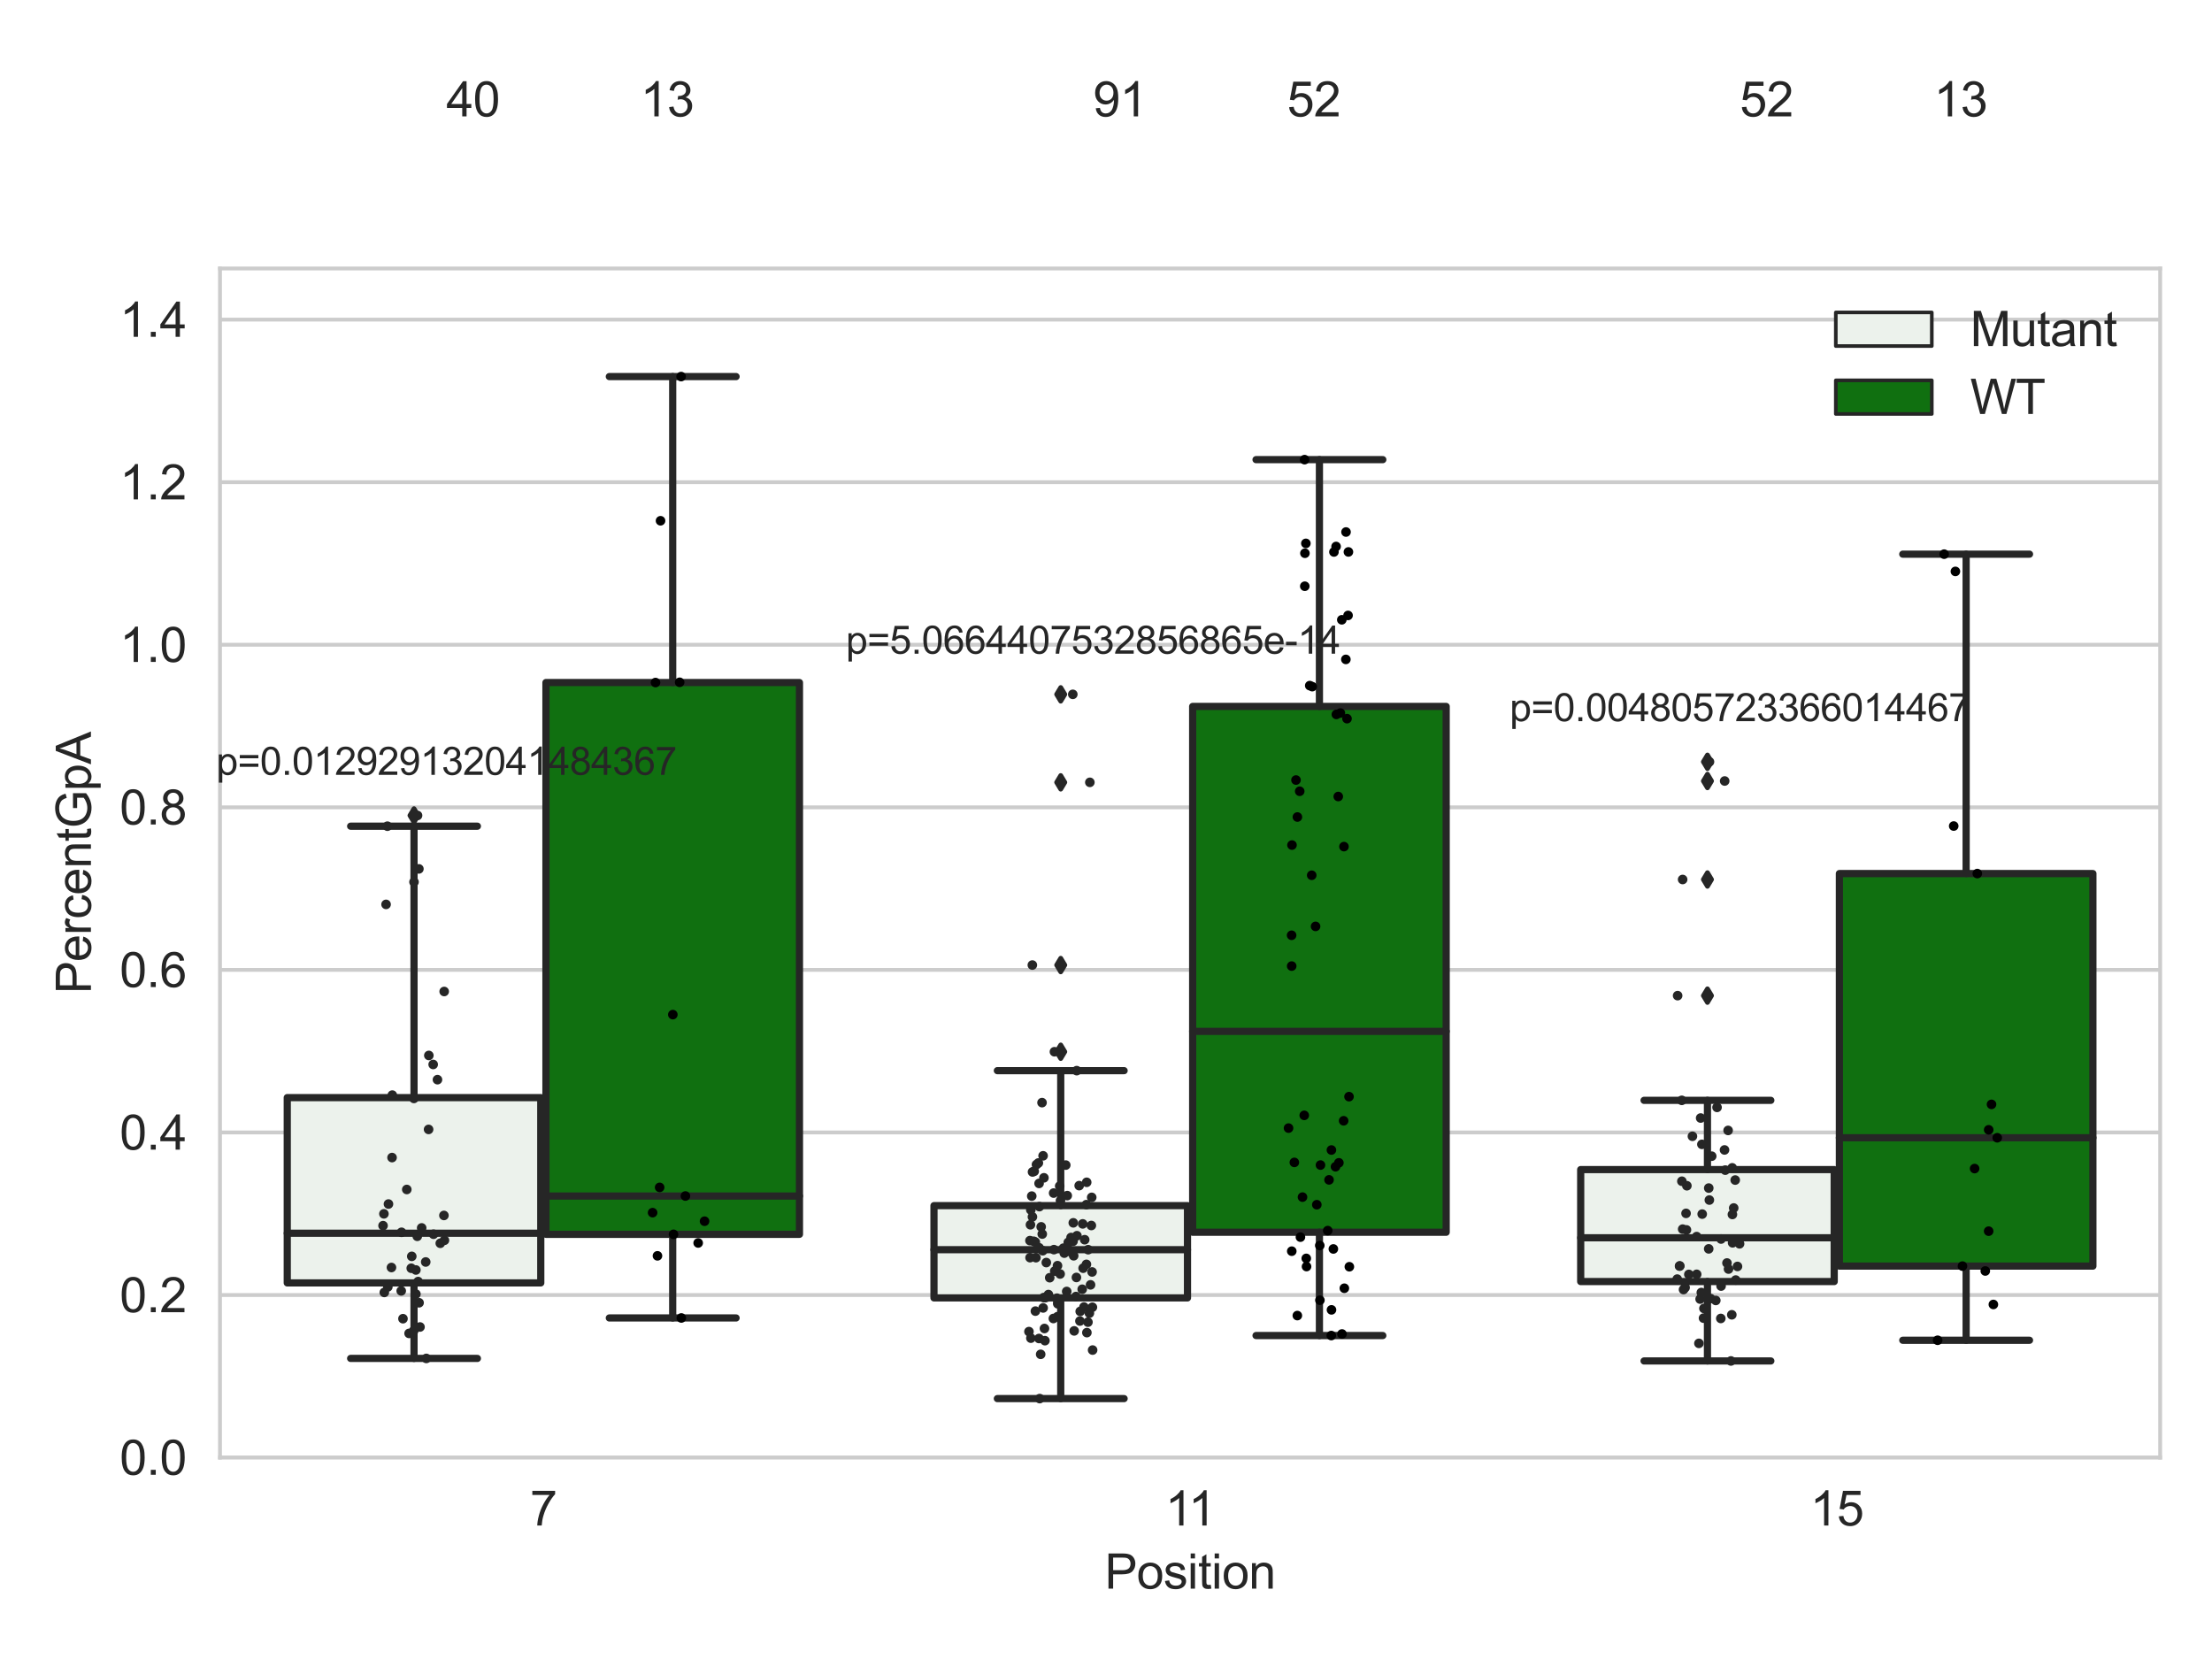 <?xml version="1.0" encoding="utf-8" standalone="no"?>
<!DOCTYPE svg PUBLIC "-//W3C//DTD SVG 1.1//EN"
  "http://www.w3.org/Graphics/SVG/1.1/DTD/svg11.dtd">
<svg xmlns:xlink="http://www.w3.org/1999/xlink" width="460.8pt" height="345.6pt" viewBox="0 0 460.8 345.6" xmlns="http://www.w3.org/2000/svg" version="1.1">
 <defs>
  <style type="text/css">*{stroke-linejoin: round; stroke-linecap: butt}</style>
 </defs>
 <g id="figure_1">
  <g id="patch_1">
   <path d="M 0 345.6 
L 460.8 345.6 
L 460.8 0 
L 0 0 
z
" style="fill: #ffffff"/>
  </g>
  <g id="axes_1">
   <g id="patch_2">
    <path d="M 45.83 303.64 
L 450 303.64 
L 450 55.93 
L 45.83 55.93 
z
" style="fill: #ffffff"/>
   </g>
   <g id="matplotlib.axis_1">
    <g id="xtick_1">
     <g id="text_1">
      <!-- 7 -->
      <g style="fill: #262626" transform="translate(110.411 317.798)scale(0.1 -0.1)">
       <defs>
        <path id="ArialMT-37" d="M 303 3981 
L 303 4522 
L 3269 4522 
L 3269 4084 
Q 2831 3619 2401 2847 
Q 1972 2075 1738 1259 
Q 1569 684 1522 0 
L 944 0 
Q 953 541 1156 1306 
Q 1359 2072 1739 2783 
Q 2119 3494 2547 3981 
L 303 3981 
z
" transform="scale(0.016)"/>
       </defs>
       <use xlink:href="#ArialMT-37"/>
      </g>
     </g>
    </g>
    <g id="xtick_2">
     <g id="text_2">
      <!-- 11 -->
      <g style="fill: #262626" transform="translate(242.723 317.798)scale(0.1 -0.1)">
       <defs>
        <path id="ArialMT-31" d="M 2384 0 
L 1822 0 
L 1822 3584 
Q 1619 3391 1289 3197 
Q 959 3003 697 2906 
L 697 3450 
Q 1169 3672 1522 3987 
Q 1875 4303 2022 4600 
L 2384 4600 
L 2384 0 
z
" transform="scale(0.016)"/>
       </defs>
       <use xlink:href="#ArialMT-31"/>
       <use xlink:href="#ArialMT-31" x="48.24"/>
      </g>
     </g>
    </g>
    <g id="xtick_3">
     <g id="text_3">
      <!-- 15 -->
      <g style="fill: #262626" transform="translate(377.077 317.798)scale(0.1 -0.1)">
       <defs>
        <path id="ArialMT-35" d="M 266 1200 
L 856 1250 
Q 922 819 1161 601 
Q 1400 384 1738 384 
Q 2144 384 2425 690 
Q 2706 997 2706 1503 
Q 2706 1984 2436 2262 
Q 2166 2541 1728 2541 
Q 1456 2541 1237 2417 
Q 1019 2294 894 2097 
L 366 2166 
L 809 4519 
L 3088 4519 
L 3088 3981 
L 1259 3981 
L 1013 2750 
Q 1425 3038 1878 3038 
Q 2478 3038 2890 2622 
Q 3303 2206 3303 1553 
Q 3303 931 2941 478 
Q 2500 -78 1738 -78 
Q 1113 -78 717 272 
Q 322 622 266 1200 
z
" transform="scale(0.016)"/>
       </defs>
       <use xlink:href="#ArialMT-31"/>
       <use xlink:href="#ArialMT-35" x="55.615"/>
      </g>
     </g>
    </g>
    <g id="text_4">
     <!-- Position -->
     <g style="fill: #262626" transform="translate(230.127 330.943)scale(0.1 -0.1)">
      <defs>
       <path id="ArialMT-50" d="M 494 0 
L 494 4581 
L 2222 4581 
Q 2678 4581 2919 4538 
Q 3256 4481 3484 4323 
Q 3713 4166 3852 3881 
Q 3991 3597 3991 3256 
Q 3991 2672 3619 2267 
Q 3247 1863 2275 1863 
L 1100 1863 
L 1100 0 
L 494 0 
z
M 1100 2403 
L 2284 2403 
Q 2872 2403 3119 2622 
Q 3366 2841 3366 3238 
Q 3366 3525 3220 3729 
Q 3075 3934 2838 4000 
Q 2684 4041 2272 4041 
L 1100 4041 
L 1100 2403 
z
" transform="scale(0.016)"/>
       <path id="ArialMT-6f" d="M 213 1659 
Q 213 2581 725 3025 
Q 1153 3394 1769 3394 
Q 2453 3394 2887 2945 
Q 3322 2497 3322 1706 
Q 3322 1066 3130 698 
Q 2938 331 2570 128 
Q 2203 -75 1769 -75 
Q 1072 -75 642 372 
Q 213 819 213 1659 
z
M 791 1659 
Q 791 1022 1069 705 
Q 1347 388 1769 388 
Q 2188 388 2466 706 
Q 2744 1025 2744 1678 
Q 2744 2294 2464 2611 
Q 2184 2928 1769 2928 
Q 1347 2928 1069 2612 
Q 791 2297 791 1659 
z
" transform="scale(0.016)"/>
       <path id="ArialMT-73" d="M 197 991 
L 753 1078 
Q 800 744 1014 566 
Q 1228 388 1613 388 
Q 2000 388 2187 545 
Q 2375 703 2375 916 
Q 2375 1106 2209 1216 
Q 2094 1291 1634 1406 
Q 1016 1563 777 1677 
Q 538 1791 414 1992 
Q 291 2194 291 2438 
Q 291 2659 392 2848 
Q 494 3038 669 3163 
Q 800 3259 1026 3326 
Q 1253 3394 1513 3394 
Q 1903 3394 2198 3281 
Q 2494 3169 2634 2976 
Q 2775 2784 2828 2463 
L 2278 2388 
Q 2241 2644 2061 2787 
Q 1881 2931 1553 2931 
Q 1166 2931 1000 2803 
Q 834 2675 834 2503 
Q 834 2394 903 2306 
Q 972 2216 1119 2156 
Q 1203 2125 1616 2013 
Q 2213 1853 2448 1751 
Q 2684 1650 2818 1456 
Q 2953 1263 2953 975 
Q 2953 694 2789 445 
Q 2625 197 2315 61 
Q 2006 -75 1616 -75 
Q 969 -75 630 194 
Q 291 463 197 991 
z
" transform="scale(0.016)"/>
       <path id="ArialMT-69" d="M 425 3934 
L 425 4581 
L 988 4581 
L 988 3934 
L 425 3934 
z
M 425 0 
L 425 3319 
L 988 3319 
L 988 0 
L 425 0 
z
" transform="scale(0.016)"/>
       <path id="ArialMT-74" d="M 1650 503 
L 1731 6 
Q 1494 -44 1306 -44 
Q 1000 -44 831 53 
Q 663 150 594 308 
Q 525 466 525 972 
L 525 2881 
L 113 2881 
L 113 3319 
L 525 3319 
L 525 4141 
L 1084 4478 
L 1084 3319 
L 1650 3319 
L 1650 2881 
L 1084 2881 
L 1084 941 
Q 1084 700 1114 631 
Q 1144 563 1211 522 
Q 1278 481 1403 481 
Q 1497 481 1650 503 
z
" transform="scale(0.016)"/>
       <path id="ArialMT-6e" d="M 422 0 
L 422 3319 
L 928 3319 
L 928 2847 
Q 1294 3394 1984 3394 
Q 2284 3394 2536 3286 
Q 2788 3178 2913 3003 
Q 3038 2828 3088 2588 
Q 3119 2431 3119 2041 
L 3119 0 
L 2556 0 
L 2556 2019 
Q 2556 2363 2490 2533 
Q 2425 2703 2258 2804 
Q 2091 2906 1866 2906 
Q 1506 2906 1245 2678 
Q 984 2450 984 1813 
L 984 0 
L 422 0 
z
" transform="scale(0.016)"/>
      </defs>
      <use xlink:href="#ArialMT-50"/>
      <use xlink:href="#ArialMT-6f" x="66.699"/>
      <use xlink:href="#ArialMT-73" x="122.314"/>
      <use xlink:href="#ArialMT-69" x="172.314"/>
      <use xlink:href="#ArialMT-74" x="194.531"/>
      <use xlink:href="#ArialMT-69" x="222.314"/>
      <use xlink:href="#ArialMT-6f" x="244.531"/>
      <use xlink:href="#ArialMT-6e" x="300.146"/>
     </g>
    </g>
   </g>
   <g id="matplotlib.axis_2">
    <g id="ytick_1">
     <g id="line2d_1">
      <path d="M 45.83 303.64 
L 450 303.64 
" clip-path="url(#p3c47aa5c5d)" style="fill: none; stroke: #cccccc; stroke-width: 0.8; stroke-linecap: round"/>
     </g>
     <g id="text_5">
      <!-- 0.0 -->
      <g style="fill: #262626" transform="translate(24.93 307.219)scale(0.1 -0.1)">
       <defs>
        <path id="ArialMT-30" d="M 266 2259 
Q 266 3072 433 3567 
Q 600 4063 929 4331 
Q 1259 4600 1759 4600 
Q 2128 4600 2406 4451 
Q 2684 4303 2865 4023 
Q 3047 3744 3150 3342 
Q 3253 2941 3253 2259 
Q 3253 1453 3087 958 
Q 2922 463 2592 192 
Q 2263 -78 1759 -78 
Q 1097 -78 719 397 
Q 266 969 266 2259 
z
M 844 2259 
Q 844 1131 1108 757 
Q 1372 384 1759 384 
Q 2147 384 2411 759 
Q 2675 1134 2675 2259 
Q 2675 3391 2411 3762 
Q 2147 4134 1753 4134 
Q 1366 4134 1134 3806 
Q 844 3388 844 2259 
z
" transform="scale(0.016)"/>
        <path id="ArialMT-2e" d="M 581 0 
L 581 641 
L 1222 641 
L 1222 0 
L 581 0 
z
" transform="scale(0.016)"/>
       </defs>
       <use xlink:href="#ArialMT-30"/>
       <use xlink:href="#ArialMT-2e" x="55.615"/>
       <use xlink:href="#ArialMT-30" x="83.398"/>
      </g>
     </g>
    </g>
    <g id="ytick_2">
     <g id="line2d_2">
      <path d="M 45.83 269.774 
L 450 269.774 
" clip-path="url(#p3c47aa5c5d)" style="fill: none; stroke: #cccccc; stroke-width: 0.8; stroke-linecap: round"/>
     </g>
     <g id="text_6">
      <!-- 0.2 -->
      <g style="fill: #262626" transform="translate(24.93 273.353)scale(0.1 -0.1)">
       <defs>
        <path id="ArialMT-32" d="M 3222 541 
L 3222 0 
L 194 0 
Q 188 203 259 391 
Q 375 700 629 1000 
Q 884 1300 1366 1694 
Q 2113 2306 2375 2664 
Q 2638 3022 2638 3341 
Q 2638 3675 2398 3904 
Q 2159 4134 1775 4134 
Q 1369 4134 1125 3890 
Q 881 3647 878 3216 
L 300 3275 
Q 359 3922 746 4261 
Q 1134 4600 1788 4600 
Q 2447 4600 2831 4234 
Q 3216 3869 3216 3328 
Q 3216 3053 3103 2787 
Q 2991 2522 2730 2228 
Q 2469 1934 1863 1422 
Q 1356 997 1212 845 
Q 1069 694 975 541 
L 3222 541 
z
" transform="scale(0.016)"/>
       </defs>
       <use xlink:href="#ArialMT-30"/>
       <use xlink:href="#ArialMT-2e" x="55.615"/>
       <use xlink:href="#ArialMT-32" x="83.398"/>
      </g>
     </g>
    </g>
    <g id="ytick_3">
     <g id="line2d_3">
      <path d="M 45.83 235.909 
L 450 235.909 
" clip-path="url(#p3c47aa5c5d)" style="fill: none; stroke: #cccccc; stroke-width: 0.8; stroke-linecap: round"/>
     </g>
     <g id="text_7">
      <!-- 0.4 -->
      <g style="fill: #262626" transform="translate(24.93 239.488)scale(0.1 -0.1)">
       <defs>
        <path id="ArialMT-34" d="M 2069 0 
L 2069 1097 
L 81 1097 
L 81 1613 
L 2172 4581 
L 2631 4581 
L 2631 1613 
L 3250 1613 
L 3250 1097 
L 2631 1097 
L 2631 0 
L 2069 0 
z
M 2069 1613 
L 2069 3678 
L 634 1613 
L 2069 1613 
z
" transform="scale(0.016)"/>
       </defs>
       <use xlink:href="#ArialMT-30"/>
       <use xlink:href="#ArialMT-2e" x="55.615"/>
       <use xlink:href="#ArialMT-34" x="83.398"/>
      </g>
     </g>
    </g>
    <g id="ytick_4">
     <g id="line2d_4">
      <path d="M 45.83 202.043 
L 450 202.043 
" clip-path="url(#p3c47aa5c5d)" style="fill: none; stroke: #cccccc; stroke-width: 0.8; stroke-linecap: round"/>
     </g>
     <g id="text_8">
      <!-- 0.6 -->
      <g style="fill: #262626" transform="translate(24.93 205.622)scale(0.1 -0.1)">
       <defs>
        <path id="ArialMT-36" d="M 3184 3459 
L 2625 3416 
Q 2550 3747 2413 3897 
Q 2184 4138 1850 4138 
Q 1581 4138 1378 3988 
Q 1113 3794 959 3422 
Q 806 3050 800 2363 
Q 1003 2672 1297 2822 
Q 1591 2972 1913 2972 
Q 2475 2972 2870 2558 
Q 3266 2144 3266 1488 
Q 3266 1056 3080 686 
Q 2894 316 2569 119 
Q 2244 -78 1831 -78 
Q 1128 -78 684 439 
Q 241 956 241 2144 
Q 241 3472 731 4075 
Q 1159 4600 1884 4600 
Q 2425 4600 2770 4297 
Q 3116 3994 3184 3459 
z
M 888 1484 
Q 888 1194 1011 928 
Q 1134 663 1356 523 
Q 1578 384 1822 384 
Q 2178 384 2434 671 
Q 2691 959 2691 1453 
Q 2691 1928 2437 2201 
Q 2184 2475 1800 2475 
Q 1419 2475 1153 2201 
Q 888 1928 888 1484 
z
" transform="scale(0.016)"/>
       </defs>
       <use xlink:href="#ArialMT-30"/>
       <use xlink:href="#ArialMT-2e" x="55.615"/>
       <use xlink:href="#ArialMT-36" x="83.398"/>
      </g>
     </g>
    </g>
    <g id="ytick_5">
     <g id="line2d_5">
      <path d="M 45.83 168.177 
L 450 168.177 
" clip-path="url(#p3c47aa5c5d)" style="fill: none; stroke: #cccccc; stroke-width: 0.8; stroke-linecap: round"/>
     </g>
     <g id="text_9">
      <!-- 0.8 -->
      <g style="fill: #262626" transform="translate(24.93 171.756)scale(0.1 -0.1)">
       <defs>
        <path id="ArialMT-38" d="M 1131 2484 
Q 781 2613 612 2850 
Q 444 3088 444 3419 
Q 444 3919 803 4259 
Q 1163 4600 1759 4600 
Q 2359 4600 2725 4251 
Q 3091 3903 3091 3403 
Q 3091 3084 2923 2848 
Q 2756 2613 2416 2484 
Q 2838 2347 3058 2040 
Q 3278 1734 3278 1309 
Q 3278 722 2862 322 
Q 2447 -78 1769 -78 
Q 1091 -78 675 323 
Q 259 725 259 1325 
Q 259 1772 486 2073 
Q 713 2375 1131 2484 
z
M 1019 3438 
Q 1019 3113 1228 2906 
Q 1438 2700 1772 2700 
Q 2097 2700 2305 2904 
Q 2513 3109 2513 3406 
Q 2513 3716 2298 3927 
Q 2084 4138 1766 4138 
Q 1444 4138 1231 3931 
Q 1019 3725 1019 3438 
z
M 838 1322 
Q 838 1081 952 856 
Q 1066 631 1291 507 
Q 1516 384 1775 384 
Q 2178 384 2440 643 
Q 2703 903 2703 1303 
Q 2703 1709 2433 1975 
Q 2163 2241 1756 2241 
Q 1359 2241 1098 1978 
Q 838 1716 838 1322 
z
" transform="scale(0.016)"/>
       </defs>
       <use xlink:href="#ArialMT-30"/>
       <use xlink:href="#ArialMT-2e" x="55.615"/>
       <use xlink:href="#ArialMT-38" x="83.398"/>
      </g>
     </g>
    </g>
    <g id="ytick_6">
     <g id="line2d_6">
      <path d="M 45.83 134.312 
L 450 134.312 
" clip-path="url(#p3c47aa5c5d)" style="fill: none; stroke: #cccccc; stroke-width: 0.8; stroke-linecap: round"/>
     </g>
     <g id="text_10">
      <!-- 1.0 -->
      <g style="fill: #262626" transform="translate(24.93 137.891)scale(0.1 -0.1)">
       <use xlink:href="#ArialMT-31"/>
       <use xlink:href="#ArialMT-2e" x="55.615"/>
       <use xlink:href="#ArialMT-30" x="83.398"/>
      </g>
     </g>
    </g>
    <g id="ytick_7">
     <g id="line2d_7">
      <path d="M 45.83 100.446 
L 450 100.446 
" clip-path="url(#p3c47aa5c5d)" style="fill: none; stroke: #cccccc; stroke-width: 0.8; stroke-linecap: round"/>
     </g>
     <g id="text_11">
      <!-- 1.2 -->
      <g style="fill: #262626" transform="translate(24.93 104.025)scale(0.1 -0.1)">
       <use xlink:href="#ArialMT-31"/>
       <use xlink:href="#ArialMT-2e" x="55.615"/>
       <use xlink:href="#ArialMT-32" x="83.398"/>
      </g>
     </g>
    </g>
    <g id="ytick_8">
     <g id="line2d_8">
      <path d="M 45.83 66.58 
L 450 66.58 
" clip-path="url(#p3c47aa5c5d)" style="fill: none; stroke: #cccccc; stroke-width: 0.8; stroke-linecap: round"/>
     </g>
     <g id="text_12">
      <!-- 1.4 -->
      <g style="fill: #262626" transform="translate(24.93 70.159)scale(0.1 -0.1)">
       <use xlink:href="#ArialMT-31"/>
       <use xlink:href="#ArialMT-2e" x="55.615"/>
       <use xlink:href="#ArialMT-34" x="83.398"/>
      </g>
     </g>
    </g>
    <g id="text_13">
     <!-- PercentGpA -->
     <g style="fill: #262626" transform="translate(18.942 207.02)rotate(-90)scale(0.1 -0.1)">
      <defs>
       <path id="ArialMT-65" d="M 2694 1069 
L 3275 997 
Q 3138 488 2766 206 
Q 2394 -75 1816 -75 
Q 1088 -75 661 373 
Q 234 822 234 1631 
Q 234 2469 665 2931 
Q 1097 3394 1784 3394 
Q 2450 3394 2872 2941 
Q 3294 2488 3294 1666 
Q 3294 1616 3291 1516 
L 816 1516 
Q 847 969 1125 678 
Q 1403 388 1819 388 
Q 2128 388 2347 550 
Q 2566 713 2694 1069 
z
M 847 1978 
L 2700 1978 
Q 2663 2397 2488 2606 
Q 2219 2931 1791 2931 
Q 1403 2931 1139 2672 
Q 875 2413 847 1978 
z
" transform="scale(0.016)"/>
       <path id="ArialMT-72" d="M 416 0 
L 416 3319 
L 922 3319 
L 922 2816 
Q 1116 3169 1280 3281 
Q 1444 3394 1641 3394 
Q 1925 3394 2219 3213 
L 2025 2691 
Q 1819 2813 1613 2813 
Q 1428 2813 1281 2702 
Q 1134 2591 1072 2394 
Q 978 2094 978 1738 
L 978 0 
L 416 0 
z
" transform="scale(0.016)"/>
       <path id="ArialMT-63" d="M 2588 1216 
L 3141 1144 
Q 3050 572 2676 248 
Q 2303 -75 1759 -75 
Q 1078 -75 664 370 
Q 250 816 250 1647 
Q 250 2184 428 2587 
Q 606 2991 970 3192 
Q 1334 3394 1763 3394 
Q 2303 3394 2647 3120 
Q 2991 2847 3088 2344 
L 2541 2259 
Q 2463 2594 2264 2762 
Q 2066 2931 1784 2931 
Q 1359 2931 1093 2626 
Q 828 2322 828 1663 
Q 828 994 1084 691 
Q 1341 388 1753 388 
Q 2084 388 2306 591 
Q 2528 794 2588 1216 
z
" transform="scale(0.016)"/>
       <path id="ArialMT-47" d="M 2638 1797 
L 2638 2334 
L 4578 2338 
L 4578 638 
Q 4131 281 3656 101 
Q 3181 -78 2681 -78 
Q 2006 -78 1454 211 
Q 903 500 622 1047 
Q 341 1594 341 2269 
Q 341 2938 620 3517 
Q 900 4097 1425 4378 
Q 1950 4659 2634 4659 
Q 3131 4659 3532 4498 
Q 3934 4338 4162 4050 
Q 4391 3763 4509 3300 
L 3963 3150 
Q 3859 3500 3706 3700 
Q 3553 3900 3268 4020 
Q 2984 4141 2638 4141 
Q 2222 4141 1919 4014 
Q 1616 3888 1430 3681 
Q 1244 3475 1141 3228 
Q 966 2803 966 2306 
Q 966 1694 1177 1281 
Q 1388 869 1791 669 
Q 2194 469 2647 469 
Q 3041 469 3416 620 
Q 3791 772 3984 944 
L 3984 1797 
L 2638 1797 
z
" transform="scale(0.016)"/>
       <path id="ArialMT-70" d="M 422 -1272 
L 422 3319 
L 934 3319 
L 934 2888 
Q 1116 3141 1344 3267 
Q 1572 3394 1897 3394 
Q 2322 3394 2647 3175 
Q 2972 2956 3137 2557 
Q 3303 2159 3303 1684 
Q 3303 1175 3120 767 
Q 2938 359 2589 142 
Q 2241 -75 1856 -75 
Q 1575 -75 1351 44 
Q 1128 163 984 344 
L 984 -1272 
L 422 -1272 
z
M 931 1641 
Q 931 1000 1190 694 
Q 1450 388 1819 388 
Q 2194 388 2461 705 
Q 2728 1022 2728 1688 
Q 2728 2322 2467 2637 
Q 2206 2953 1844 2953 
Q 1484 2953 1207 2617 
Q 931 2281 931 1641 
z
" transform="scale(0.016)"/>
       <path id="ArialMT-41" d="M -9 0 
L 1750 4581 
L 2403 4581 
L 4278 0 
L 3588 0 
L 3053 1388 
L 1138 1388 
L 634 0 
L -9 0 
z
M 1313 1881 
L 2866 1881 
L 2388 3150 
Q 2169 3728 2063 4100 
Q 1975 3659 1816 3225 
L 1313 1881 
z
" transform="scale(0.016)"/>
      </defs>
      <use xlink:href="#ArialMT-50"/>
      <use xlink:href="#ArialMT-65" x="66.699"/>
      <use xlink:href="#ArialMT-72" x="122.314"/>
      <use xlink:href="#ArialMT-63" x="155.615"/>
      <use xlink:href="#ArialMT-65" x="205.615"/>
      <use xlink:href="#ArialMT-6e" x="261.23"/>
      <use xlink:href="#ArialMT-74" x="316.846"/>
      <use xlink:href="#ArialMT-47" x="344.629"/>
      <use xlink:href="#ArialMT-70" x="422.412"/>
      <use xlink:href="#ArialMT-41" x="478.027"/>
     </g>
    </g>
   </g>
   <g id="patch_3">
    <path d="M 59.841 267.253 
L 112.653 267.253 
L 112.653 228.65 
L 59.841 228.65 
L 59.841 267.253 
z
" clip-path="url(#p3c47aa5c5d)" style="fill: #ecf2ec; stroke: #262626; stroke-width: 1.5; stroke-linejoin: miter"/>
   </g>
   <g id="patch_4">
    <path d="M 113.731 257.132 
L 166.542 257.132 
L 166.542 142.185 
L 113.731 142.185 
L 113.731 257.132 
z
" clip-path="url(#p3c47aa5c5d)" style="fill: #107010; stroke: #262626; stroke-width: 1.5; stroke-linejoin: miter"/>
   </g>
   <g id="patch_5">
    <path d="M 194.565 270.376 
L 247.376 270.376 
L 247.376 251.157 
L 194.565 251.157 
L 194.565 270.376 
z
" clip-path="url(#p3c47aa5c5d)" style="fill: #ecf2ec; stroke: #262626; stroke-width: 1.5; stroke-linejoin: miter"/>
   </g>
   <g id="patch_6">
    <path d="M 248.454 256.699 
L 301.265 256.699 
L 301.265 147.163 
L 248.454 147.163 
L 248.454 256.699 
z
" clip-path="url(#p3c47aa5c5d)" style="fill: #107010; stroke: #262626; stroke-width: 1.5; stroke-linejoin: miter"/>
   </g>
   <g id="patch_7">
    <path d="M 329.288 266.973 
L 382.099 266.973 
L 382.099 243.642 
L 329.288 243.642 
L 329.288 266.973 
z
" clip-path="url(#p3c47aa5c5d)" style="fill: #ecf2ec; stroke: #262626; stroke-width: 1.5; stroke-linejoin: miter"/>
   </g>
   <g id="patch_8">
    <path d="M 383.177 263.755 
L 435.989 263.755 
L 435.989 181.979 
L 383.177 181.979 
L 383.177 263.755 
z
" clip-path="url(#p3c47aa5c5d)" style="fill: #107010; stroke: #262626; stroke-width: 1.5; stroke-linejoin: miter"/>
   </g>
   <g id="patch_9">
    <path d="M 113.192 303.64 
L 113.192 303.64 
L 113.192 303.64 
L 113.192 303.64 
z
" clip-path="url(#p3c47aa5c5d)" style="fill: #ecf2ec; stroke: #262626; stroke-width: 0.75; stroke-linejoin: miter"/>
   </g>
   <g id="patch_10">
    <path d="M 113.192 303.64 
L 113.192 303.64 
L 113.192 303.64 
L 113.192 303.64 
z
" clip-path="url(#p3c47aa5c5d)" style="fill: #107010; stroke: #262626; stroke-width: 0.75; stroke-linejoin: miter"/>
   </g>
   <g id="PathCollection_1"/>
   <g id="PathCollection_2"/>
   <g id="line2d_9">
    <path d="M 86.247 267.253 
L 86.247 282.984 
" clip-path="url(#p3c47aa5c5d)" style="fill: none; stroke: #262626; stroke-width: 1.5; stroke-linecap: round"/>
   </g>
   <g id="line2d_10">
    <path d="M 86.247 228.65 
L 86.247 172.112 
" clip-path="url(#p3c47aa5c5d)" style="fill: none; stroke: #262626; stroke-width: 1.5; stroke-linecap: round"/>
   </g>
   <g id="line2d_11">
    <path d="M 73.044 282.984 
L 99.45 282.984 
" clip-path="url(#p3c47aa5c5d)" style="fill: none; stroke: #262626; stroke-width: 1.5; stroke-linecap: round"/>
   </g>
   <g id="line2d_12">
    <path d="M 73.044 172.112 
L 99.45 172.112 
" clip-path="url(#p3c47aa5c5d)" style="fill: none; stroke: #262626; stroke-width: 1.5; stroke-linecap: round"/>
   </g>
   <g id="line2d_13">
    <defs>
     <path id="m0baa27f7b2" d="M -0 1.414 
L 0.849 0 
L 0 -1.414 
L -0.849 -0 
z
" style="stroke: #262626; stroke-linejoin: miter"/>
    </defs>
    <g clip-path="url(#p3c47aa5c5d)">
     <use xlink:href="#m0baa27f7b2" x="86.247" y="169.878" style="fill: #262626; stroke: #262626; stroke-linejoin: miter"/>
    </g>
   </g>
   <g id="line2d_14">
    <path d="M 140.136 257.132 
L 140.136 274.556 
" clip-path="url(#p3c47aa5c5d)" style="fill: none; stroke: #262626; stroke-width: 1.5; stroke-linecap: round"/>
   </g>
   <g id="line2d_15">
    <path d="M 140.136 142.185 
L 140.136 78.449 
" clip-path="url(#p3c47aa5c5d)" style="fill: none; stroke: #262626; stroke-width: 1.5; stroke-linecap: round"/>
   </g>
   <g id="line2d_16">
    <path d="M 126.933 274.556 
L 153.339 274.556 
" clip-path="url(#p3c47aa5c5d)" style="fill: none; stroke: #262626; stroke-width: 1.5; stroke-linecap: round"/>
   </g>
   <g id="line2d_17">
    <path d="M 126.933 78.449 
L 153.339 78.449 
" clip-path="url(#p3c47aa5c5d)" style="fill: none; stroke: #262626; stroke-width: 1.5; stroke-linecap: round"/>
   </g>
   <g id="line2d_18"/>
   <g id="line2d_19">
    <path d="M 220.97 270.376 
L 220.97 291.354 
" clip-path="url(#p3c47aa5c5d)" style="fill: none; stroke: #262626; stroke-width: 1.5; stroke-linecap: round"/>
   </g>
   <g id="line2d_20">
    <path d="M 220.97 251.157 
L 220.97 223.036 
" clip-path="url(#p3c47aa5c5d)" style="fill: none; stroke: #262626; stroke-width: 1.5; stroke-linecap: round"/>
   </g>
   <g id="line2d_21">
    <path d="M 207.767 291.354 
L 234.173 291.354 
" clip-path="url(#p3c47aa5c5d)" style="fill: none; stroke: #262626; stroke-width: 1.5; stroke-linecap: round"/>
   </g>
   <g id="line2d_22">
    <path d="M 207.767 223.036 
L 234.173 223.036 
" clip-path="url(#p3c47aa5c5d)" style="fill: none; stroke: #262626; stroke-width: 1.5; stroke-linecap: round"/>
   </g>
   <g id="line2d_23">
    <g clip-path="url(#p3c47aa5c5d)">
     <use xlink:href="#m0baa27f7b2" x="220.97" y="201.038" style="fill: #262626; stroke: #262626; stroke-linejoin: miter"/>
     <use xlink:href="#m0baa27f7b2" x="220.97" y="144.644" style="fill: #262626; stroke: #262626; stroke-linejoin: miter"/>
     <use xlink:href="#m0baa27f7b2" x="220.97" y="162.976" style="fill: #262626; stroke: #262626; stroke-linejoin: miter"/>
     <use xlink:href="#m0baa27f7b2" x="220.97" y="219.097" style="fill: #262626; stroke: #262626; stroke-linejoin: miter"/>
    </g>
   </g>
   <g id="line2d_24">
    <path d="M 274.86 256.699 
L 274.86 278.218 
" clip-path="url(#p3c47aa5c5d)" style="fill: none; stroke: #262626; stroke-width: 1.5; stroke-linecap: round"/>
   </g>
   <g id="line2d_25">
    <path d="M 274.86 147.163 
L 274.86 95.751 
" clip-path="url(#p3c47aa5c5d)" style="fill: none; stroke: #262626; stroke-width: 1.5; stroke-linecap: round"/>
   </g>
   <g id="line2d_26">
    <path d="M 261.657 278.218 
L 288.063 278.218 
" clip-path="url(#p3c47aa5c5d)" style="fill: none; stroke: #262626; stroke-width: 1.5; stroke-linecap: round"/>
   </g>
   <g id="line2d_27">
    <path d="M 261.657 95.751 
L 288.063 95.751 
" clip-path="url(#p3c47aa5c5d)" style="fill: none; stroke: #262626; stroke-width: 1.5; stroke-linecap: round"/>
   </g>
   <g id="line2d_28"/>
   <g id="line2d_29">
    <path d="M 355.694 266.973 
L 355.694 283.512 
" clip-path="url(#p3c47aa5c5d)" style="fill: none; stroke: #262626; stroke-width: 1.5; stroke-linecap: round"/>
   </g>
   <g id="line2d_30">
    <path d="M 355.694 243.642 
L 355.694 229.222 
" clip-path="url(#p3c47aa5c5d)" style="fill: none; stroke: #262626; stroke-width: 1.5; stroke-linecap: round"/>
   </g>
   <g id="line2d_31">
    <path d="M 342.491 283.512 
L 368.897 283.512 
" clip-path="url(#p3c47aa5c5d)" style="fill: none; stroke: #262626; stroke-width: 1.5; stroke-linecap: round"/>
   </g>
   <g id="line2d_32">
    <path d="M 342.491 229.222 
L 368.897 229.222 
" clip-path="url(#p3c47aa5c5d)" style="fill: none; stroke: #262626; stroke-width: 1.5; stroke-linecap: round"/>
   </g>
   <g id="line2d_33">
    <g clip-path="url(#p3c47aa5c5d)">
     <use xlink:href="#m0baa27f7b2" x="355.694" y="162.697" style="fill: #262626; stroke: #262626; stroke-linejoin: miter"/>
     <use xlink:href="#m0baa27f7b2" x="355.694" y="183.214" style="fill: #262626; stroke: #262626; stroke-linejoin: miter"/>
     <use xlink:href="#m0baa27f7b2" x="355.694" y="158.698" style="fill: #262626; stroke: #262626; stroke-linejoin: miter"/>
     <use xlink:href="#m0baa27f7b2" x="355.694" y="207.41" style="fill: #262626; stroke: #262626; stroke-linejoin: miter"/>
    </g>
   </g>
   <g id="line2d_34">
    <path d="M 409.583 263.755 
L 409.583 279.202 
" clip-path="url(#p3c47aa5c5d)" style="fill: none; stroke: #262626; stroke-width: 1.5; stroke-linecap: round"/>
   </g>
   <g id="line2d_35">
    <path d="M 409.583 181.979 
L 409.583 115.442 
" clip-path="url(#p3c47aa5c5d)" style="fill: none; stroke: #262626; stroke-width: 1.5; stroke-linecap: round"/>
   </g>
   <g id="line2d_36">
    <path d="M 396.38 279.202 
L 422.786 279.202 
" clip-path="url(#p3c47aa5c5d)" style="fill: none; stroke: #262626; stroke-width: 1.5; stroke-linecap: round"/>
   </g>
   <g id="line2d_37">
    <path d="M 396.38 115.442 
L 422.786 115.442 
" clip-path="url(#p3c47aa5c5d)" style="fill: none; stroke: #262626; stroke-width: 1.5; stroke-linecap: round"/>
   </g>
   <g id="line2d_38"/>
   <g id="line2d_39">
    <path d="M 59.841 256.909 
L 112.653 256.909 
" clip-path="url(#p3c47aa5c5d)" style="fill: none; stroke: #262626; stroke-width: 1.5; stroke-linecap: round"/>
   </g>
   <g id="line2d_40">
    <path d="M 113.731 249.151 
L 166.542 249.151 
" clip-path="url(#p3c47aa5c5d)" style="fill: none; stroke: #262626; stroke-width: 1.5; stroke-linecap: round"/>
   </g>
   <g id="line2d_41">
    <path d="M 194.565 260.334 
L 247.376 260.334 
" clip-path="url(#p3c47aa5c5d)" style="fill: none; stroke: #262626; stroke-width: 1.5; stroke-linecap: round"/>
   </g>
   <g id="line2d_42">
    <path d="M 248.454 214.851 
L 301.265 214.851 
" clip-path="url(#p3c47aa5c5d)" style="fill: none; stroke: #262626; stroke-width: 1.5; stroke-linecap: round"/>
   </g>
   <g id="line2d_43">
    <path d="M 329.288 257.856 
L 382.099 257.856 
" clip-path="url(#p3c47aa5c5d)" style="fill: none; stroke: #262626; stroke-width: 1.5; stroke-linecap: round"/>
   </g>
   <g id="line2d_44">
    <path d="M 383.177 237.016 
L 435.989 237.016 
" clip-path="url(#p3c47aa5c5d)" style="fill: none; stroke: #262626; stroke-width: 1.5; stroke-linecap: round"/>
   </g>
   <g id="patch_11">
    <path d="M 45.83 303.64 
L 45.83 55.93 
" style="fill: none; stroke: #cccccc; stroke-width: 0.8; stroke-linejoin: miter; stroke-linecap: square"/>
   </g>
   <g id="patch_12">
    <path d="M 450 303.64 
L 450 55.93 
" style="fill: none; stroke: #cccccc; stroke-width: 0.8; stroke-linejoin: miter; stroke-linecap: square"/>
   </g>
   <g id="patch_13">
    <path d="M 45.83 303.64 
L 450 303.64 
" style="fill: none; stroke: #cccccc; stroke-width: 0.8; stroke-linejoin: miter; stroke-linecap: square"/>
   </g>
   <g id="patch_14">
    <path d="M 45.83 55.93 
L 450 55.93 
" style="fill: none; stroke: #cccccc; stroke-width: 0.8; stroke-linejoin: miter; stroke-linecap: square"/>
   </g>
   <g id="PathCollection_3">
    <defs>
     <path id="C0_0_096d251e02" d="M 0 1 
C 0.265 1 0.52 0.895 0.707 0.707 
C 0.895 0.52 1 0.265 1 -0 
C 1 -0.265 0.895 -0.52 0.707 -0.707 
C 0.52 -0.895 0.265 -1 0 -1 
C -0.265 -1 -0.52 -0.895 -0.707 -0.707 
C -0.895 -0.52 -1 -0.265 -1 0 
C -1 0.265 -0.895 0.52 -0.707 0.707 
C -0.52 0.895 -0.265 1 0 1 
z
"/>
    </defs>
    <g clip-path="url(#p3c47aa5c5d)">
     <use xlink:href="#C0_0_096d251e02" x="91.72" y="258.997" style="fill: #262626"/>
    </g>
    <g clip-path="url(#p3c47aa5c5d)">
     <use xlink:href="#C0_0_096d251e02" x="87.109" y="266.975" style="fill: #262626"/>
    </g>
    <g clip-path="url(#p3c47aa5c5d)">
     <use xlink:href="#C0_0_096d251e02" x="83.582" y="268.917" style="fill: #262626"/>
    </g>
    <g clip-path="url(#p3c47aa5c5d)">
     <use xlink:href="#C0_0_096d251e02" x="85.22" y="277.772" style="fill: #262626"/>
    </g>
    <g clip-path="url(#p3c47aa5c5d)">
     <use xlink:href="#C0_0_096d251e02" x="79.796" y="255.328" style="fill: #262626"/>
    </g>
    <g clip-path="url(#p3c47aa5c5d)">
     <use xlink:href="#C0_0_096d251e02" x="84.741" y="247.79" style="fill: #262626"/>
    </g>
    <g clip-path="url(#p3c47aa5c5d)">
     <use xlink:href="#C0_0_096d251e02" x="81.725" y="228.133" style="fill: #262626"/>
    </g>
    <g clip-path="url(#p3c47aa5c5d)">
     <use xlink:href="#C0_0_096d251e02" x="88.811" y="282.984" style="fill: #262626"/>
    </g>
    <g clip-path="url(#p3c47aa5c5d)">
     <use xlink:href="#C0_0_096d251e02" x="80.426" y="188.402" style="fill: #262626"/>
    </g>
    <g clip-path="url(#p3c47aa5c5d)">
     <use xlink:href="#C0_0_096d251e02" x="83.645" y="256.707" style="fill: #262626"/>
    </g>
    <g clip-path="url(#p3c47aa5c5d)">
     <use xlink:href="#C0_0_096d251e02" x="86.245" y="183.733" style="fill: #262626"/>
    </g>
    <g clip-path="url(#p3c47aa5c5d)">
     <use xlink:href="#C0_0_096d251e02" x="81.548" y="264.044" style="fill: #262626"/>
    </g>
    <g clip-path="url(#p3c47aa5c5d)">
     <use xlink:href="#C0_0_096d251e02" x="90.313" y="257.112" style="fill: #262626"/>
    </g>
    <g clip-path="url(#p3c47aa5c5d)">
     <use xlink:href="#C0_0_096d251e02" x="87.301" y="271.39" style="fill: #262626"/>
    </g>
    <g clip-path="url(#p3c47aa5c5d)">
     <use xlink:href="#C0_0_096d251e02" x="89.283" y="235.278" style="fill: #262626"/>
    </g>
    <g clip-path="url(#p3c47aa5c5d)">
     <use xlink:href="#C0_0_096d251e02" x="92.479" y="253.199" style="fill: #262626"/>
    </g>
    <g clip-path="url(#p3c47aa5c5d)">
     <use xlink:href="#C0_0_096d251e02" x="87.84" y="255.797" style="fill: #262626"/>
    </g>
    <g clip-path="url(#p3c47aa5c5d)">
     <use xlink:href="#C0_0_096d251e02" x="90.238" y="221.748" style="fill: #262626"/>
    </g>
    <g clip-path="url(#p3c47aa5c5d)">
     <use xlink:href="#C0_0_096d251e02" x="87.263" y="181.007" style="fill: #262626"/>
    </g>
    <g clip-path="url(#p3c47aa5c5d)">
     <use xlink:href="#C0_0_096d251e02" x="86.981" y="169.878" style="fill: #262626"/>
    </g>
    <g clip-path="url(#p3c47aa5c5d)">
     <use xlink:href="#C0_0_096d251e02" x="80.061" y="269.236" style="fill: #262626"/>
    </g>
    <g clip-path="url(#p3c47aa5c5d)">
     <use xlink:href="#C0_0_096d251e02" x="80.925" y="250.822" style="fill: #262626"/>
    </g>
    <g clip-path="url(#p3c47aa5c5d)">
     <use xlink:href="#C0_0_096d251e02" x="87.493" y="276.435" style="fill: #262626"/>
    </g>
    <g clip-path="url(#p3c47aa5c5d)">
     <use xlink:href="#C0_0_096d251e02" x="92.59" y="258.375" style="fill: #262626"/>
    </g>
    <g clip-path="url(#p3c47aa5c5d)">
     <use xlink:href="#C0_0_096d251e02" x="80.707" y="172.112" style="fill: #262626"/>
    </g>
    <g clip-path="url(#p3c47aa5c5d)">
     <use xlink:href="#C0_0_096d251e02" x="86.229" y="228.822" style="fill: #262626"/>
    </g>
    <g clip-path="url(#p3c47aa5c5d)">
     <use xlink:href="#C0_0_096d251e02" x="86.638" y="264.56" style="fill: #262626"/>
    </g>
    <g clip-path="url(#p3c47aa5c5d)">
     <use xlink:href="#C0_0_096d251e02" x="85.78" y="261.721" style="fill: #262626"/>
    </g>
    <g clip-path="url(#p3c47aa5c5d)">
     <use xlink:href="#C0_0_096d251e02" x="85.673" y="264.198" style="fill: #262626"/>
    </g>
    <g clip-path="url(#p3c47aa5c5d)">
     <use xlink:href="#C0_0_096d251e02" x="86.643" y="269.579" style="fill: #262626"/>
    </g>
    <g clip-path="url(#p3c47aa5c5d)">
     <use xlink:href="#C0_0_096d251e02" x="81.671" y="241.143" style="fill: #262626"/>
    </g>
    <g clip-path="url(#p3c47aa5c5d)">
     <use xlink:href="#C0_0_096d251e02" x="89.335" y="219.87" style="fill: #262626"/>
    </g>
    <g clip-path="url(#p3c47aa5c5d)">
     <use xlink:href="#C0_0_096d251e02" x="86.928" y="257.543" style="fill: #262626"/>
    </g>
    <g clip-path="url(#p3c47aa5c5d)">
     <use xlink:href="#C0_0_096d251e02" x="92.532" y="206.546" style="fill: #262626"/>
    </g>
    <g clip-path="url(#p3c47aa5c5d)">
     <use xlink:href="#C0_0_096d251e02" x="79.977" y="252.865" style="fill: #262626"/>
    </g>
    <g clip-path="url(#p3c47aa5c5d)">
     <use xlink:href="#C0_0_096d251e02" x="83.947" y="274.709" style="fill: #262626"/>
    </g>
    <g clip-path="url(#p3c47aa5c5d)">
     <use xlink:href="#C0_0_096d251e02" x="88.686" y="262.894" style="fill: #262626"/>
    </g>
    <g clip-path="url(#p3c47aa5c5d)">
     <use xlink:href="#C0_0_096d251e02" x="91.132" y="224.915" style="fill: #262626"/>
    </g>
    <g clip-path="url(#p3c47aa5c5d)">
     <use xlink:href="#C0_0_096d251e02" x="86.195" y="277.199" style="fill: #262626"/>
    </g>
    <g clip-path="url(#p3c47aa5c5d)">
     <use xlink:href="#C0_0_096d251e02" x="80.794" y="268.084" style="fill: #262626"/>
    </g>
   </g>
   <g id="PathCollection_4">
    <defs>
     <path id="C1_0_7d6bf9b2e0" d="M 0 1 
C 0.265 1 0.52 0.895 0.707 0.707 
C 0.895 0.52 1 0.265 1 -0 
C 1 -0.265 0.895 -0.52 0.707 -0.707 
C 0.52 -0.895 0.265 -1 0 -1 
C -0.265 -1 -0.52 -0.895 -0.707 -0.707 
C -0.895 -0.52 -1 -0.265 -1 0 
C -1 0.265 -0.895 0.52 -0.707 0.707 
C -0.52 0.895 -0.265 1 0 1 
z
"/>
    </defs>
    <g clip-path="url(#p3c47aa5c5d)">
     <use xlink:href="#C1_0_7d6bf9b2e0" x="141.891" y="78.449"/>
    </g>
    <g clip-path="url(#p3c47aa5c5d)">
     <use xlink:href="#C1_0_7d6bf9b2e0" x="141.585" y="142.133"/>
    </g>
    <g clip-path="url(#p3c47aa5c5d)">
     <use xlink:href="#C1_0_7d6bf9b2e0" x="136.555" y="142.185"/>
    </g>
    <g clip-path="url(#p3c47aa5c5d)">
     <use xlink:href="#C1_0_7d6bf9b2e0" x="137.602" y="108.485"/>
    </g>
    <g clip-path="url(#p3c47aa5c5d)">
     <use xlink:href="#C1_0_7d6bf9b2e0" x="146.772" y="254.402"/>
    </g>
    <g clip-path="url(#p3c47aa5c5d)">
     <use xlink:href="#C1_0_7d6bf9b2e0" x="145.443" y="258.933"/>
    </g>
    <g clip-path="url(#p3c47aa5c5d)">
     <use xlink:href="#C1_0_7d6bf9b2e0" x="136.963" y="261.612"/>
    </g>
    <g clip-path="url(#p3c47aa5c5d)">
     <use xlink:href="#C1_0_7d6bf9b2e0" x="137.413" y="247.355"/>
    </g>
    <g clip-path="url(#p3c47aa5c5d)">
     <use xlink:href="#C1_0_7d6bf9b2e0" x="135.949" y="252.619"/>
    </g>
    <g clip-path="url(#p3c47aa5c5d)">
     <use xlink:href="#C1_0_7d6bf9b2e0" x="140.163" y="211.361"/>
    </g>
    <g clip-path="url(#p3c47aa5c5d)">
     <use xlink:href="#C1_0_7d6bf9b2e0" x="140.308" y="257.132"/>
    </g>
    <g clip-path="url(#p3c47aa5c5d)">
     <use xlink:href="#C1_0_7d6bf9b2e0" x="142.784" y="249.151"/>
    </g>
    <g clip-path="url(#p3c47aa5c5d)">
     <use xlink:href="#C1_0_7d6bf9b2e0" x="141.936" y="274.556"/>
    </g>
   </g>
   <g id="PathCollection_5">
    <defs>
     <path id="C2_0_3b43456c9f" d="M 0 1 
C 0.265 1 0.52 0.895 0.707 0.707 
C 0.895 0.52 1 0.265 1 -0 
C 1 -0.265 0.895 -0.52 0.707 -0.707 
C 0.52 -0.895 0.265 -1 0 -1 
C -0.265 -1 -0.52 -0.895 -0.707 -0.707 
C -0.895 -0.52 -1 -0.265 -1 0 
C -1 0.265 -0.895 0.52 -0.707 0.707 
C -0.52 0.895 -0.265 1 0 1 
z
"/>
    </defs>
    <g clip-path="url(#p3c47aa5c5d)">
     <use xlink:href="#C2_0_3b43456c9f" x="223.771" y="277.248" style="fill: #262626"/>
    </g>
    <g clip-path="url(#p3c47aa5c5d)">
     <use xlink:href="#C2_0_3b43456c9f" x="217.12" y="257.077" style="fill: #262626"/>
    </g>
    <g clip-path="url(#p3c47aa5c5d)">
     <use xlink:href="#C2_0_3b43456c9f" x="216.896" y="255.571" style="fill: #262626"/>
    </g>
    <g clip-path="url(#p3c47aa5c5d)">
     <use xlink:href="#C2_0_3b43456c9f" x="226.94" y="273.564" style="fill: #262626"/>
    </g>
    <g clip-path="url(#p3c47aa5c5d)">
     <use xlink:href="#C2_0_3b43456c9f" x="216.523" y="251.364" style="fill: #262626"/>
    </g>
    <g clip-path="url(#p3c47aa5c5d)">
     <use xlink:href="#C2_0_3b43456c9f" x="217.682" y="279.286" style="fill: #262626"/>
    </g>
    <g clip-path="url(#p3c47aa5c5d)">
     <use xlink:href="#C2_0_3b43456c9f" x="219.493" y="248.539" style="fill: #262626"/>
    </g>
    <g clip-path="url(#p3c47aa5c5d)">
     <use xlink:href="#C2_0_3b43456c9f" x="222.327" y="249.069" style="fill: #262626"/>
    </g>
    <g clip-path="url(#p3c47aa5c5d)">
     <use xlink:href="#C2_0_3b43456c9f" x="222.904" y="260.721" style="fill: #262626"/>
    </g>
    <g clip-path="url(#p3c47aa5c5d)">
     <use xlink:href="#C2_0_3b43456c9f" x="227.348" y="255.293" style="fill: #262626"/>
    </g>
    <g clip-path="url(#p3c47aa5c5d)">
     <use xlink:href="#C2_0_3b43456c9f" x="224.145" y="270.092" style="fill: #262626"/>
    </g>
    <g clip-path="url(#p3c47aa5c5d)">
     <use xlink:href="#C2_0_3b43456c9f" x="215.057" y="201.038" style="fill: #262626"/>
    </g>
    <g clip-path="url(#p3c47aa5c5d)">
     <use xlink:href="#C2_0_3b43456c9f" x="223.668" y="261.601" style="fill: #262626"/>
    </g>
    <g clip-path="url(#p3c47aa5c5d)">
     <use xlink:href="#C2_0_3b43456c9f" x="225.444" y="268.576" style="fill: #262626"/>
    </g>
    <g clip-path="url(#p3c47aa5c5d)">
     <use xlink:href="#C2_0_3b43456c9f" x="215.915" y="242.601" style="fill: #262626"/>
    </g>
    <g clip-path="url(#p3c47aa5c5d)">
     <use xlink:href="#C2_0_3b43456c9f" x="223.483" y="144.644" style="fill: #262626"/>
    </g>
    <g clip-path="url(#p3c47aa5c5d)">
     <use xlink:href="#C2_0_3b43456c9f" x="225.813" y="272.276" style="fill: #262626"/>
    </g>
    <g clip-path="url(#p3c47aa5c5d)">
     <use xlink:href="#C2_0_3b43456c9f" x="215.693" y="273.129" style="fill: #262626"/>
    </g>
    <g clip-path="url(#p3c47aa5c5d)">
     <use xlink:href="#C2_0_3b43456c9f" x="220.297" y="263.661" style="fill: #262626"/>
    </g>
    <g clip-path="url(#p3c47aa5c5d)">
     <use xlink:href="#C2_0_3b43456c9f" x="227.036" y="162.976" style="fill: #262626"/>
    </g>
    <g clip-path="url(#p3c47aa5c5d)">
     <use xlink:href="#C2_0_3b43456c9f" x="217.815" y="270.318" style="fill: #262626"/>
    </g>
    <g clip-path="url(#p3c47aa5c5d)">
     <use xlink:href="#C2_0_3b43456c9f" x="216.444" y="278.832" style="fill: #262626"/>
    </g>
    <g clip-path="url(#p3c47aa5c5d)">
     <use xlink:href="#C2_0_3b43456c9f" x="219.66" y="219.097" style="fill: #262626"/>
    </g>
    <g clip-path="url(#p3c47aa5c5d)">
     <use xlink:href="#C2_0_3b43456c9f" x="226.687" y="260.334" style="fill: #262626"/>
    </g>
    <g clip-path="url(#p3c47aa5c5d)">
     <use xlink:href="#C2_0_3b43456c9f" x="224.302" y="223.036" style="fill: #262626"/>
    </g>
    <g clip-path="url(#p3c47aa5c5d)">
     <use xlink:href="#C2_0_3b43456c9f" x="227.502" y="264.969" style="fill: #262626"/>
    </g>
    <g clip-path="url(#p3c47aa5c5d)">
     <use xlink:href="#C2_0_3b43456c9f" x="224.814" y="246.988" style="fill: #262626"/>
    </g>
    <g clip-path="url(#p3c47aa5c5d)">
     <use xlink:href="#C2_0_3b43456c9f" x="220.917" y="250.111" style="fill: #262626"/>
    </g>
    <g clip-path="url(#p3c47aa5c5d)">
     <use xlink:href="#C2_0_3b43456c9f" x="223.121" y="257.794" style="fill: #262626"/>
    </g>
    <g clip-path="url(#p3c47aa5c5d)">
     <use xlink:href="#C2_0_3b43456c9f" x="222.481" y="260.173" style="fill: #262626"/>
    </g>
    <g clip-path="url(#p3c47aa5c5d)">
     <use xlink:href="#C2_0_3b43456c9f" x="217.581" y="276.75" style="fill: #262626"/>
    </g>
    <g clip-path="url(#p3c47aa5c5d)">
     <use xlink:href="#C2_0_3b43456c9f" x="223.195" y="258.319" style="fill: #262626"/>
    </g>
    <g clip-path="url(#p3c47aa5c5d)">
     <use xlink:href="#C2_0_3b43456c9f" x="225.637" y="264.188" style="fill: #262626"/>
    </g>
    <g clip-path="url(#p3c47aa5c5d)">
     <use xlink:href="#C2_0_3b43456c9f" x="226.64" y="275.428" style="fill: #262626"/>
    </g>
    <g clip-path="url(#p3c47aa5c5d)">
     <use xlink:href="#C2_0_3b43456c9f" x="214.663" y="255.141" style="fill: #262626"/>
    </g>
    <g clip-path="url(#p3c47aa5c5d)">
     <use xlink:href="#C2_0_3b43456c9f" x="219.719" y="264.793" style="fill: #262626"/>
    </g>
    <g clip-path="url(#p3c47aa5c5d)">
     <use xlink:href="#C2_0_3b43456c9f" x="216.791" y="282.131" style="fill: #262626"/>
    </g>
    <g clip-path="url(#p3c47aa5c5d)">
     <use xlink:href="#C2_0_3b43456c9f" x="224.347" y="257.423" style="fill: #262626"/>
    </g>
    <g clip-path="url(#p3c47aa5c5d)">
     <use xlink:href="#C2_0_3b43456c9f" x="214.557" y="258.443" style="fill: #262626"/>
    </g>
    <g clip-path="url(#p3c47aa5c5d)">
     <use xlink:href="#C2_0_3b43456c9f" x="226.377" y="246.295" style="fill: #262626"/>
    </g>
    <g clip-path="url(#p3c47aa5c5d)">
     <use xlink:href="#C2_0_3b43456c9f" x="227.179" y="267.656" style="fill: #262626"/>
    </g>
    <g clip-path="url(#p3c47aa5c5d)">
     <use xlink:href="#C2_0_3b43456c9f" x="221.711" y="261.049" style="fill: #262626"/>
    </g>
    <g clip-path="url(#p3c47aa5c5d)">
     <use xlink:href="#C2_0_3b43456c9f" x="220.187" y="270.434" style="fill: #262626"/>
    </g>
    <g clip-path="url(#p3c47aa5c5d)">
     <use xlink:href="#C2_0_3b43456c9f" x="216.587" y="291.354" style="fill: #262626"/>
    </g>
    <g clip-path="url(#p3c47aa5c5d)">
     <use xlink:href="#C2_0_3b43456c9f" x="222.216" y="269.038" style="fill: #262626"/>
    </g>
    <g clip-path="url(#p3c47aa5c5d)">
     <use xlink:href="#C2_0_3b43456c9f" x="226.309" y="250.95" style="fill: #262626"/>
    </g>
    <g clip-path="url(#p3c47aa5c5d)">
     <use xlink:href="#C2_0_3b43456c9f" x="218.675" y="266.172" style="fill: #262626"/>
    </g>
    <g clip-path="url(#p3c47aa5c5d)">
     <use xlink:href="#C2_0_3b43456c9f" x="217.074" y="229.699" style="fill: #262626"/>
    </g>
    <g clip-path="url(#p3c47aa5c5d)">
     <use xlink:href="#C2_0_3b43456c9f" x="217.295" y="240.774" style="fill: #262626"/>
    </g>
    <g clip-path="url(#p3c47aa5c5d)">
     <use xlink:href="#C2_0_3b43456c9f" x="218.407" y="269.679" style="fill: #262626"/>
    </g>
    <g clip-path="url(#p3c47aa5c5d)">
     <use xlink:href="#C2_0_3b43456c9f" x="214.578" y="261.991" style="fill: #262626"/>
    </g>
    <g clip-path="url(#p3c47aa5c5d)">
     <use xlink:href="#C2_0_3b43456c9f" x="224.24" y="266.117" style="fill: #262626"/>
    </g>
    <g clip-path="url(#p3c47aa5c5d)">
     <use xlink:href="#C2_0_3b43456c9f" x="224.972" y="275.198" style="fill: #262626"/>
    </g>
    <g clip-path="url(#p3c47aa5c5d)">
     <use xlink:href="#C2_0_3b43456c9f" x="226.418" y="277.608" style="fill: #262626"/>
    </g>
    <g clip-path="url(#p3c47aa5c5d)">
     <use xlink:href="#C2_0_3b43456c9f" x="216.46" y="246.529" style="fill: #262626"/>
    </g>
    <g clip-path="url(#p3c47aa5c5d)">
     <use xlink:href="#C2_0_3b43456c9f" x="215.341" y="258.58" style="fill: #262626"/>
    </g>
    <g clip-path="url(#p3c47aa5c5d)">
     <use xlink:href="#C2_0_3b43456c9f" x="215.803" y="261.997" style="fill: #262626"/>
    </g>
    <g clip-path="url(#p3c47aa5c5d)">
     <use xlink:href="#C2_0_3b43456c9f" x="215.092" y="244.137" style="fill: #262626"/>
    </g>
    <g clip-path="url(#p3c47aa5c5d)">
     <use xlink:href="#C2_0_3b43456c9f" x="226.324" y="263.388" style="fill: #262626"/>
    </g>
    <g clip-path="url(#p3c47aa5c5d)">
     <use xlink:href="#C2_0_3b43456c9f" x="220.313" y="274.277" style="fill: #262626"/>
    </g>
    <g clip-path="url(#p3c47aa5c5d)">
     <use xlink:href="#C2_0_3b43456c9f" x="220.359" y="271.606" style="fill: #262626"/>
    </g>
    <g clip-path="url(#p3c47aa5c5d)">
     <use xlink:href="#C2_0_3b43456c9f" x="214.752" y="278.76" style="fill: #262626"/>
    </g>
    <g clip-path="url(#p3c47aa5c5d)">
     <use xlink:href="#C2_0_3b43456c9f" x="215.68" y="258.748" style="fill: #262626"/>
    </g>
    <g clip-path="url(#p3c47aa5c5d)">
     <use xlink:href="#C2_0_3b43456c9f" x="217.471" y="245.359" style="fill: #262626"/>
    </g>
    <g clip-path="url(#p3c47aa5c5d)">
     <use xlink:href="#C2_0_3b43456c9f" x="214.737" y="252.045" style="fill: #262626"/>
    </g>
    <g clip-path="url(#p3c47aa5c5d)">
     <use xlink:href="#C2_0_3b43456c9f" x="225.962" y="258.253" style="fill: #262626"/>
    </g>
    <g clip-path="url(#p3c47aa5c5d)">
     <use xlink:href="#C2_0_3b43456c9f" x="214.35" y="277.397" style="fill: #262626"/>
    </g>
    <g clip-path="url(#p3c47aa5c5d)">
     <use xlink:href="#C2_0_3b43456c9f" x="219.44" y="274.668" style="fill: #262626"/>
    </g>
    <g clip-path="url(#p3c47aa5c5d)">
     <use xlink:href="#C2_0_3b43456c9f" x="227.425" y="249.434" style="fill: #262626"/>
    </g>
    <g clip-path="url(#p3c47aa5c5d)">
     <use xlink:href="#C2_0_3b43456c9f" x="217.966" y="263.016" style="fill: #262626"/>
    </g>
    <g clip-path="url(#p3c47aa5c5d)">
     <use xlink:href="#C2_0_3b43456c9f" x="217.305" y="272.467" style="fill: #262626"/>
    </g>
    <g clip-path="url(#p3c47aa5c5d)">
     <use xlink:href="#C2_0_3b43456c9f" x="222.018" y="242.71" style="fill: #262626"/>
    </g>
    <g clip-path="url(#p3c47aa5c5d)">
     <use xlink:href="#C2_0_3b43456c9f" x="220.382" y="271.337" style="fill: #262626"/>
    </g>
    <g clip-path="url(#p3c47aa5c5d)">
     <use xlink:href="#C2_0_3b43456c9f" x="227.612" y="281.243" style="fill: #262626"/>
    </g>
    <g clip-path="url(#p3c47aa5c5d)">
     <use xlink:href="#C2_0_3b43456c9f" x="215.074" y="253.496" style="fill: #262626"/>
    </g>
    <g clip-path="url(#p3c47aa5c5d)">
     <use xlink:href="#C2_0_3b43456c9f" x="222.541" y="258.805" style="fill: #262626"/>
    </g>
    <g clip-path="url(#p3c47aa5c5d)">
     <use xlink:href="#C2_0_3b43456c9f" x="223.541" y="258.574" style="fill: #262626"/>
    </g>
    <g clip-path="url(#p3c47aa5c5d)">
     <use xlink:href="#C2_0_3b43456c9f" x="220.754" y="247.082" style="fill: #262626"/>
    </g>
    <g clip-path="url(#p3c47aa5c5d)">
     <use xlink:href="#C2_0_3b43456c9f" x="217.226" y="260.546" style="fill: #262626"/>
    </g>
    <g clip-path="url(#p3c47aa5c5d)">
     <use xlink:href="#C2_0_3b43456c9f" x="225.028" y="273.189" style="fill: #262626"/>
    </g>
    <g clip-path="url(#p3c47aa5c5d)">
     <use xlink:href="#C2_0_3b43456c9f" x="225.547" y="254.956" style="fill: #262626"/>
    </g>
    <g clip-path="url(#p3c47aa5c5d)">
     <use xlink:href="#C2_0_3b43456c9f" x="223.587" y="254.737" style="fill: #262626"/>
    </g>
    <g clip-path="url(#p3c47aa5c5d)">
     <use xlink:href="#C2_0_3b43456c9f" x="221.528" y="260.015" style="fill: #262626"/>
    </g>
    <g clip-path="url(#p3c47aa5c5d)">
     <use xlink:href="#C2_0_3b43456c9f" x="219.554" y="260.32" style="fill: #262626"/>
    </g>
    <g clip-path="url(#p3c47aa5c5d)">
     <use xlink:href="#C2_0_3b43456c9f" x="214.932" y="249.17" style="fill: #262626"/>
    </g>
    <g clip-path="url(#p3c47aa5c5d)">
     <use xlink:href="#C2_0_3b43456c9f" x="215.447" y="244.005" style="fill: #262626"/>
    </g>
    <g clip-path="url(#p3c47aa5c5d)">
     <use xlink:href="#C2_0_3b43456c9f" x="216.311" y="242.271" style="fill: #262626"/>
    </g>
    <g clip-path="url(#p3c47aa5c5d)">
     <use xlink:href="#C2_0_3b43456c9f" x="220.844" y="265.395" style="fill: #262626"/>
    </g>
    <g clip-path="url(#p3c47aa5c5d)">
     <use xlink:href="#C2_0_3b43456c9f" x="216.47" y="259.931" style="fill: #262626"/>
    </g>
    <g clip-path="url(#p3c47aa5c5d)">
     <use xlink:href="#C2_0_3b43456c9f" x="217.405" y="270.314" style="fill: #262626"/>
    </g>
    <g clip-path="url(#p3c47aa5c5d)">
     <use xlink:href="#C2_0_3b43456c9f" x="227.569" y="272.319" style="fill: #262626"/>
    </g>
   </g>
   <g id="PathCollection_6">
    <defs>
     <path id="C3_0_23f8dc184a" d="M 0 1 
C 0.265 1 0.52 0.895 0.707 0.707 
C 0.895 0.52 1 0.265 1 -0 
C 1 -0.265 0.895 -0.52 0.707 -0.707 
C 0.52 -0.895 0.265 -1 0 -1 
C -0.265 -1 -0.52 -0.895 -0.707 -0.707 
C -0.895 -0.52 -1 -0.265 -1 0 
C -1 0.265 -0.895 0.52 -0.707 0.707 
C -0.52 0.895 -0.265 1 0 1 
z
"/>
    </defs>
    <g clip-path="url(#p3c47aa5c5d)">
     <use xlink:href="#C3_0_23f8dc184a" x="269.082" y="201.252"/>
    </g>
    <g clip-path="url(#p3c47aa5c5d)">
     <use xlink:href="#C3_0_23f8dc184a" x="274.961" y="270.86"/>
    </g>
    <g clip-path="url(#p3c47aa5c5d)">
     <use xlink:href="#C3_0_23f8dc184a" x="272.845" y="142.824"/>
    </g>
    <g clip-path="url(#p3c47aa5c5d)">
     <use xlink:href="#C3_0_23f8dc184a" x="279.904" y="233.48"/>
    </g>
    <g clip-path="url(#p3c47aa5c5d)">
     <use xlink:href="#C3_0_23f8dc184a" x="270.26" y="274.058"/>
    </g>
    <g clip-path="url(#p3c47aa5c5d)">
     <use xlink:href="#C3_0_23f8dc184a" x="280.607" y="149.71"/>
    </g>
    <g clip-path="url(#p3c47aa5c5d)">
     <use xlink:href="#C3_0_23f8dc184a" x="274.317" y="250.963"/>
    </g>
    <g clip-path="url(#p3c47aa5c5d)">
     <use xlink:href="#C3_0_23f8dc184a" x="269.638" y="242.15"/>
    </g>
    <g clip-path="url(#p3c47aa5c5d)">
     <use xlink:href="#C3_0_23f8dc184a" x="281.096" y="263.886"/>
    </g>
    <g clip-path="url(#p3c47aa5c5d)">
     <use xlink:href="#C3_0_23f8dc184a" x="273.252" y="182.333"/>
    </g>
    <g clip-path="url(#p3c47aa5c5d)">
     <use xlink:href="#C3_0_23f8dc184a" x="279.224" y="148.538"/>
    </g>
    <g clip-path="url(#p3c47aa5c5d)">
     <use xlink:href="#C3_0_23f8dc184a" x="276.863" y="245.789"/>
    </g>
    <g clip-path="url(#p3c47aa5c5d)">
     <use xlink:href="#C3_0_23f8dc184a" x="281.024" y="228.451"/>
    </g>
    <g clip-path="url(#p3c47aa5c5d)">
     <use xlink:href="#C3_0_23f8dc184a" x="273.362" y="143.039"/>
    </g>
    <g clip-path="url(#p3c47aa5c5d)">
     <use xlink:href="#C3_0_23f8dc184a" x="272.038" y="113.197"/>
    </g>
    <g clip-path="url(#p3c47aa5c5d)">
     <use xlink:href="#C3_0_23f8dc184a" x="278.332" y="113.843"/>
    </g>
    <g clip-path="url(#p3c47aa5c5d)">
     <use xlink:href="#C3_0_23f8dc184a" x="280.824" y="128.205"/>
    </g>
    <g clip-path="url(#p3c47aa5c5d)">
     <use xlink:href="#C3_0_23f8dc184a" x="275.081" y="242.704"/>
    </g>
    <g clip-path="url(#p3c47aa5c5d)">
     <use xlink:href="#C3_0_23f8dc184a" x="269.064" y="194.835"/>
    </g>
    <g clip-path="url(#p3c47aa5c5d)">
     <use xlink:href="#C3_0_23f8dc184a" x="280.053" y="268.365"/>
    </g>
    <g clip-path="url(#p3c47aa5c5d)">
     <use xlink:href="#C3_0_23f8dc184a" x="277.373" y="272.867"/>
    </g>
    <g clip-path="url(#p3c47aa5c5d)">
     <use xlink:href="#C3_0_23f8dc184a" x="277.358" y="239.57"/>
    </g>
    <g clip-path="url(#p3c47aa5c5d)">
     <use xlink:href="#C3_0_23f8dc184a" x="270.904" y="257.718"/>
    </g>
    <g clip-path="url(#p3c47aa5c5d)">
     <use xlink:href="#C3_0_23f8dc184a" x="271.336" y="249.381"/>
    </g>
    <g clip-path="url(#p3c47aa5c5d)">
     <use xlink:href="#C3_0_23f8dc184a" x="271.84" y="115.25"/>
    </g>
    <g clip-path="url(#p3c47aa5c5d)">
     <use xlink:href="#C3_0_23f8dc184a" x="271.698" y="232.348"/>
    </g>
    <g clip-path="url(#p3c47aa5c5d)">
     <use xlink:href="#C3_0_23f8dc184a" x="277.885" y="114.984"/>
    </g>
    <g clip-path="url(#p3c47aa5c5d)">
     <use xlink:href="#C3_0_23f8dc184a" x="269.143" y="176.044"/>
    </g>
    <g clip-path="url(#p3c47aa5c5d)">
     <use xlink:href="#C3_0_23f8dc184a" x="277.332" y="278.218"/>
    </g>
    <g clip-path="url(#p3c47aa5c5d)">
     <use xlink:href="#C3_0_23f8dc184a" x="270.272" y="170.2"/>
    </g>
    <g clip-path="url(#p3c47aa5c5d)">
     <use xlink:href="#C3_0_23f8dc184a" x="268.425" y="235.005"/>
    </g>
    <g clip-path="url(#p3c47aa5c5d)">
     <use xlink:href="#C3_0_23f8dc184a" x="279.521" y="129.115"/>
    </g>
    <g clip-path="url(#p3c47aa5c5d)">
     <use xlink:href="#C3_0_23f8dc184a" x="279.973" y="176.363"/>
    </g>
    <g clip-path="url(#p3c47aa5c5d)">
     <use xlink:href="#C3_0_23f8dc184a" x="278.392" y="148.825"/>
    </g>
    <g clip-path="url(#p3c47aa5c5d)">
     <use xlink:href="#C3_0_23f8dc184a" x="280.902" y="114.977"/>
    </g>
    <g clip-path="url(#p3c47aa5c5d)">
     <use xlink:href="#C3_0_23f8dc184a" x="280.369" y="137.366"/>
    </g>
    <g clip-path="url(#p3c47aa5c5d)">
     <use xlink:href="#C3_0_23f8dc184a" x="271.811" y="122.123"/>
    </g>
    <g clip-path="url(#p3c47aa5c5d)">
     <use xlink:href="#C3_0_23f8dc184a" x="272.121" y="262.147"/>
    </g>
    <g clip-path="url(#p3c47aa5c5d)">
     <use xlink:href="#C3_0_23f8dc184a" x="270.753" y="164.834"/>
    </g>
    <g clip-path="url(#p3c47aa5c5d)">
     <use xlink:href="#C3_0_23f8dc184a" x="272.176" y="263.845"/>
    </g>
    <g clip-path="url(#p3c47aa5c5d)">
     <use xlink:href="#C3_0_23f8dc184a" x="278.912" y="242.239"/>
    </g>
    <g clip-path="url(#p3c47aa5c5d)">
     <use xlink:href="#C3_0_23f8dc184a" x="269.981" y="162.497"/>
    </g>
    <g clip-path="url(#p3c47aa5c5d)">
     <use xlink:href="#C3_0_23f8dc184a" x="280.402" y="110.829"/>
    </g>
    <g clip-path="url(#p3c47aa5c5d)">
     <use xlink:href="#C3_0_23f8dc184a" x="274.057" y="192.984"/>
    </g>
    <g clip-path="url(#p3c47aa5c5d)">
     <use xlink:href="#C3_0_23f8dc184a" x="279.56" y="277.892"/>
    </g>
    <g clip-path="url(#p3c47aa5c5d)">
     <use xlink:href="#C3_0_23f8dc184a" x="269.098" y="260.644"/>
    </g>
    <g clip-path="url(#p3c47aa5c5d)">
     <use xlink:href="#C3_0_23f8dc184a" x="278.21" y="243.052"/>
    </g>
    <g clip-path="url(#p3c47aa5c5d)">
     <use xlink:href="#C3_0_23f8dc184a" x="276.591" y="256.359"/>
    </g>
    <g clip-path="url(#p3c47aa5c5d)">
     <use xlink:href="#C3_0_23f8dc184a" x="271.766" y="95.751"/>
    </g>
    <g clip-path="url(#p3c47aa5c5d)">
     <use xlink:href="#C3_0_23f8dc184a" x="278.785" y="165.93"/>
    </g>
    <g clip-path="url(#p3c47aa5c5d)">
     <use xlink:href="#C3_0_23f8dc184a" x="274.932" y="259.459"/>
    </g>
    <g clip-path="url(#p3c47aa5c5d)">
     <use xlink:href="#C3_0_23f8dc184a" x="277.764" y="260.178"/>
    </g>
   </g>
   <g id="PathCollection_7">
    <defs>
     <path id="C4_0_cbd9338cc9" d="M 0 1 
C 0.265 1 0.52 0.895 0.707 0.707 
C 0.895 0.52 1 0.265 1 -0 
C 1 -0.265 0.895 -0.52 0.707 -0.707 
C 0.52 -0.895 0.265 -1 0 -1 
C -0.265 -1 -0.52 -0.895 -0.707 -0.707 
C -0.895 -0.52 -1 -0.265 -1 0 
C -1 0.265 -0.895 0.52 -0.707 0.707 
C -0.52 0.895 -0.265 1 0 1 
z
"/>
    </defs>
    <g clip-path="url(#p3c47aa5c5d)">
     <use xlink:href="#C4_0_cbd9338cc9" x="354.876" y="274.592" style="fill: #262626"/>
    </g>
    <g clip-path="url(#p3c47aa5c5d)">
     <use xlink:href="#C4_0_cbd9338cc9" x="360.083" y="264.367" style="fill: #262626"/>
    </g>
    <g clip-path="url(#p3c47aa5c5d)">
     <use xlink:href="#C4_0_cbd9338cc9" x="354.17" y="270.622" style="fill: #262626"/>
    </g>
    <g clip-path="url(#p3c47aa5c5d)">
     <use xlink:href="#C4_0_cbd9338cc9" x="354.415" y="269.259" style="fill: #262626"/>
    </g>
    <g clip-path="url(#p3c47aa5c5d)">
     <use xlink:href="#C4_0_cbd9338cc9" x="359.282" y="162.697" style="fill: #262626"/>
    </g>
    <g clip-path="url(#p3c47aa5c5d)">
     <use xlink:href="#C4_0_cbd9338cc9" x="356.35" y="270.519" style="fill: #262626"/>
    </g>
    <g clip-path="url(#p3c47aa5c5d)">
     <use xlink:href="#C4_0_cbd9338cc9" x="349.931" y="263.71" style="fill: #262626"/>
    </g>
    <g clip-path="url(#p3c47aa5c5d)">
     <use xlink:href="#C4_0_cbd9338cc9" x="362.382" y="259.11" style="fill: #262626"/>
    </g>
    <g clip-path="url(#p3c47aa5c5d)">
     <use xlink:href="#C4_0_cbd9338cc9" x="353.45" y="265.464" style="fill: #262626"/>
    </g>
    <g clip-path="url(#p3c47aa5c5d)">
     <use xlink:href="#C4_0_cbd9338cc9" x="350.525" y="183.214" style="fill: #262626"/>
    </g>
    <g clip-path="url(#p3c47aa5c5d)">
     <use xlink:href="#C4_0_cbd9338cc9" x="357.434" y="270.905" style="fill: #262626"/>
    </g>
    <g clip-path="url(#p3c47aa5c5d)">
     <use xlink:href="#C4_0_cbd9338cc9" x="359.404" y="243.762" style="fill: #262626"/>
    </g>
    <g clip-path="url(#p3c47aa5c5d)">
     <use xlink:href="#C4_0_cbd9338cc9" x="353.444" y="257.605" style="fill: #262626"/>
    </g>
    <g clip-path="url(#p3c47aa5c5d)">
     <use xlink:href="#C4_0_cbd9338cc9" x="349.395" y="266.459" style="fill: #262626"/>
    </g>
    <g clip-path="url(#p3c47aa5c5d)">
     <use xlink:href="#C4_0_cbd9338cc9" x="361.164" y="251.651" style="fill: #262626"/>
    </g>
    <g clip-path="url(#p3c47aa5c5d)">
     <use xlink:href="#C4_0_cbd9338cc9" x="358.473" y="274.658" style="fill: #262626"/>
    </g>
    <g clip-path="url(#p3c47aa5c5d)">
     <use xlink:href="#C4_0_cbd9338cc9" x="360.851" y="243.283" style="fill: #262626"/>
    </g>
    <g clip-path="url(#p3c47aa5c5d)">
     <use xlink:href="#C4_0_cbd9338cc9" x="349.881" y="263.753" style="fill: #262626"/>
    </g>
    <g clip-path="url(#p3c47aa5c5d)">
     <use xlink:href="#C4_0_cbd9338cc9" x="351.407" y="247.012" style="fill: #262626"/>
    </g>
    <g clip-path="url(#p3c47aa5c5d)">
     <use xlink:href="#C4_0_cbd9338cc9" x="354.599" y="252.918" style="fill: #262626"/>
    </g>
    <g clip-path="url(#p3c47aa5c5d)">
     <use xlink:href="#C4_0_cbd9338cc9" x="355.955" y="260.159" style="fill: #262626"/>
    </g>
    <g clip-path="url(#p3c47aa5c5d)">
     <use xlink:href="#C4_0_cbd9338cc9" x="350.343" y="229.222" style="fill: #262626"/>
    </g>
    <g clip-path="url(#p3c47aa5c5d)">
     <use xlink:href="#C4_0_cbd9338cc9" x="350.366" y="246.073" style="fill: #262626"/>
    </g>
    <g clip-path="url(#p3c47aa5c5d)">
     <use xlink:href="#C4_0_cbd9338cc9" x="354.538" y="238.387" style="fill: #262626"/>
    </g>
    <g clip-path="url(#p3c47aa5c5d)">
     <use xlink:href="#C4_0_cbd9338cc9" x="351.82" y="265.484" style="fill: #262626"/>
    </g>
    <g clip-path="url(#p3c47aa5c5d)">
     <use xlink:href="#C4_0_cbd9338cc9" x="360.767" y="273.895" style="fill: #262626"/>
    </g>
    <g clip-path="url(#p3c47aa5c5d)">
     <use xlink:href="#C4_0_cbd9338cc9" x="358.534" y="267.909" style="fill: #262626"/>
    </g>
    <g clip-path="url(#p3c47aa5c5d)">
     <use xlink:href="#C4_0_cbd9338cc9" x="354.277" y="232.905" style="fill: #262626"/>
    </g>
    <g clip-path="url(#p3c47aa5c5d)">
     <use xlink:href="#C4_0_cbd9338cc9" x="351.32" y="256.209" style="fill: #262626"/>
    </g>
    <g clip-path="url(#p3c47aa5c5d)">
     <use xlink:href="#C4_0_cbd9338cc9" x="361.949" y="263.822" style="fill: #262626"/>
    </g>
    <g clip-path="url(#p3c47aa5c5d)">
     <use xlink:href="#C4_0_cbd9338cc9" x="359.762" y="263.107" style="fill: #262626"/>
    </g>
    <g clip-path="url(#p3c47aa5c5d)">
     <use xlink:href="#C4_0_cbd9338cc9" x="360.933" y="258.9" style="fill: #262626"/>
    </g>
    <g clip-path="url(#p3c47aa5c5d)">
     <use xlink:href="#C4_0_cbd9338cc9" x="350.713" y="268.638" style="fill: #262626"/>
    </g>
    <g clip-path="url(#p3c47aa5c5d)">
     <use xlink:href="#C4_0_cbd9338cc9" x="356.114" y="158.698" style="fill: #262626"/>
    </g>
    <g clip-path="url(#p3c47aa5c5d)">
     <use xlink:href="#C4_0_cbd9338cc9" x="358.532" y="258.107" style="fill: #262626"/>
    </g>
    <g clip-path="url(#p3c47aa5c5d)">
     <use xlink:href="#C4_0_cbd9338cc9" x="357.693" y="230.689" style="fill: #262626"/>
    </g>
    <g clip-path="url(#p3c47aa5c5d)">
     <use xlink:href="#C4_0_cbd9338cc9" x="353.918" y="279.846" style="fill: #262626"/>
    </g>
    <g clip-path="url(#p3c47aa5c5d)">
     <use xlink:href="#C4_0_cbd9338cc9" x="356.579" y="240.855" style="fill: #262626"/>
    </g>
    <g clip-path="url(#p3c47aa5c5d)">
     <use xlink:href="#C4_0_cbd9338cc9" x="361.585" y="266.66" style="fill: #262626"/>
    </g>
    <g clip-path="url(#p3c47aa5c5d)">
     <use xlink:href="#C4_0_cbd9338cc9" x="349.481" y="207.41" style="fill: #262626"/>
    </g>
    <g clip-path="url(#p3c47aa5c5d)">
     <use xlink:href="#C4_0_cbd9338cc9" x="350.533" y="256.052" style="fill: #262626"/>
    </g>
    <g clip-path="url(#p3c47aa5c5d)">
     <use xlink:href="#C4_0_cbd9338cc9" x="351.038" y="268.226" style="fill: #262626"/>
    </g>
    <g clip-path="url(#p3c47aa5c5d)">
     <use xlink:href="#C4_0_cbd9338cc9" x="354.961" y="272.57" style="fill: #262626"/>
    </g>
    <g clip-path="url(#p3c47aa5c5d)">
     <use xlink:href="#C4_0_cbd9338cc9" x="359.998" y="235.489" style="fill: #262626"/>
    </g>
    <g clip-path="url(#p3c47aa5c5d)">
     <use xlink:href="#C4_0_cbd9338cc9" x="356.09" y="249.993" style="fill: #262626"/>
    </g>
    <g clip-path="url(#p3c47aa5c5d)">
     <use xlink:href="#C4_0_cbd9338cc9" x="351.236" y="252.766" style="fill: #262626"/>
    </g>
    <g clip-path="url(#p3c47aa5c5d)">
     <use xlink:href="#C4_0_cbd9338cc9" x="360.893" y="252.998" style="fill: #262626"/>
    </g>
    <g clip-path="url(#p3c47aa5c5d)">
     <use xlink:href="#C4_0_cbd9338cc9" x="355.965" y="247.497" style="fill: #262626"/>
    </g>
    <g clip-path="url(#p3c47aa5c5d)">
     <use xlink:href="#C4_0_cbd9338cc9" x="352.566" y="236.709" style="fill: #262626"/>
    </g>
    <g clip-path="url(#p3c47aa5c5d)">
     <use xlink:href="#C4_0_cbd9338cc9" x="359.25" y="239.553" style="fill: #262626"/>
    </g>
    <g clip-path="url(#p3c47aa5c5d)">
     <use xlink:href="#C4_0_cbd9338cc9" x="360.587" y="283.512" style="fill: #262626"/>
    </g>
    <g clip-path="url(#p3c47aa5c5d)">
     <use xlink:href="#C4_0_cbd9338cc9" x="361.475" y="245.827" style="fill: #262626"/>
    </g>
   </g>
   <g id="PathCollection_8">
    <defs>
     <path id="C5_0_d617cb7585" d="M 0 1 
C 0.265 1 0.52 0.895 0.707 0.707 
C 0.895 0.52 1 0.265 1 -0 
C 1 -0.265 0.895 -0.52 0.707 -0.707 
C 0.52 -0.895 0.265 -1 0 -1 
C -0.265 -1 -0.52 -0.895 -0.707 -0.707 
C -0.895 -0.52 -1 -0.265 -1 0 
C -1 0.265 -0.895 0.52 -0.707 0.707 
C -0.52 0.895 -0.265 1 0 1 
z
"/>
    </defs>
    <g clip-path="url(#p3c47aa5c5d)">
     <use xlink:href="#C5_0_d617cb7585" x="415.257" y="271.744"/>
    </g>
    <g clip-path="url(#p3c47aa5c5d)">
     <use xlink:href="#C5_0_d617cb7585" x="414.28" y="235.36"/>
    </g>
    <g clip-path="url(#p3c47aa5c5d)">
     <use xlink:href="#C5_0_d617cb7585" x="406.994" y="172.078"/>
    </g>
    <g clip-path="url(#p3c47aa5c5d)">
     <use xlink:href="#C5_0_d617cb7585" x="414.273" y="256.473"/>
    </g>
    <g clip-path="url(#p3c47aa5c5d)">
     <use xlink:href="#C5_0_d617cb7585" x="411.346" y="243.435"/>
    </g>
    <g clip-path="url(#p3c47aa5c5d)">
     <use xlink:href="#C5_0_d617cb7585" x="413.571" y="264.768"/>
    </g>
    <g clip-path="url(#p3c47aa5c5d)">
     <use xlink:href="#C5_0_d617cb7585" x="403.645" y="279.202"/>
    </g>
    <g clip-path="url(#p3c47aa5c5d)">
     <use xlink:href="#C5_0_d617cb7585" x="416.063" y="237.016"/>
    </g>
    <g clip-path="url(#p3c47aa5c5d)">
     <use xlink:href="#C5_0_d617cb7585" x="411.912" y="181.979"/>
    </g>
    <g clip-path="url(#p3c47aa5c5d)">
     <use xlink:href="#C5_0_d617cb7585" x="407.345" y="119.035"/>
    </g>
    <g clip-path="url(#p3c47aa5c5d)">
     <use xlink:href="#C5_0_d617cb7585" x="405.002" y="115.442"/>
    </g>
    <g clip-path="url(#p3c47aa5c5d)">
     <use xlink:href="#C5_0_d617cb7585" x="408.818" y="263.755"/>
    </g>
    <g clip-path="url(#p3c47aa5c5d)">
     <use xlink:href="#C5_0_d617cb7585" x="414.869" y="230.062"/>
    </g>
   </g>
   <g id="text_14">
    <!-- 40 -->
    <g style="fill: #262626" transform="translate(92.983 24.248)scale(0.1 -0.1)">
     <use xlink:href="#ArialMT-34"/>
     <use xlink:href="#ArialMT-30" x="55.615"/>
    </g>
   </g>
   <g id="text_15">
    <!-- p=0.012929132041484367 -->
    <g style="fill: #262626" transform="translate(45.048 161.411)scale(0.08 -0.08)">
     <defs>
      <path id="ArialMT-3d" d="M 3381 2694 
L 356 2694 
L 356 3219 
L 3381 3219 
L 3381 2694 
z
M 3381 1303 
L 356 1303 
L 356 1828 
L 3381 1828 
L 3381 1303 
z
" transform="scale(0.016)"/>
      <path id="ArialMT-39" d="M 350 1059 
L 891 1109 
Q 959 728 1153 556 
Q 1347 384 1650 384 
Q 1909 384 2104 503 
Q 2300 622 2425 820 
Q 2550 1019 2634 1356 
Q 2719 1694 2719 2044 
Q 2719 2081 2716 2156 
Q 2547 1888 2255 1720 
Q 1963 1553 1622 1553 
Q 1053 1553 659 1965 
Q 266 2378 266 3053 
Q 266 3750 677 4175 
Q 1088 4600 1706 4600 
Q 2153 4600 2523 4359 
Q 2894 4119 3086 3673 
Q 3278 3228 3278 2384 
Q 3278 1506 3087 986 
Q 2897 466 2520 194 
Q 2144 -78 1638 -78 
Q 1100 -78 759 220 
Q 419 519 350 1059 
z
M 2653 3081 
Q 2653 3566 2395 3850 
Q 2138 4134 1775 4134 
Q 1400 4134 1122 3828 
Q 844 3522 844 3034 
Q 844 2597 1108 2323 
Q 1372 2050 1759 2050 
Q 2150 2050 2401 2323 
Q 2653 2597 2653 3081 
z
" transform="scale(0.016)"/>
      <path id="ArialMT-33" d="M 269 1209 
L 831 1284 
Q 928 806 1161 595 
Q 1394 384 1728 384 
Q 2125 384 2398 659 
Q 2672 934 2672 1341 
Q 2672 1728 2419 1979 
Q 2166 2231 1775 2231 
Q 1616 2231 1378 2169 
L 1441 2663 
Q 1497 2656 1531 2656 
Q 1891 2656 2178 2843 
Q 2466 3031 2466 3422 
Q 2466 3731 2256 3934 
Q 2047 4138 1716 4138 
Q 1388 4138 1169 3931 
Q 950 3725 888 3313 
L 325 3413 
Q 428 3978 793 4289 
Q 1159 4600 1703 4600 
Q 2078 4600 2393 4439 
Q 2709 4278 2876 4000 
Q 3044 3722 3044 3409 
Q 3044 3113 2884 2869 
Q 2725 2625 2413 2481 
Q 2819 2388 3044 2092 
Q 3269 1797 3269 1353 
Q 3269 753 2831 336 
Q 2394 -81 1725 -81 
Q 1122 -81 723 278 
Q 325 638 269 1209 
z
" transform="scale(0.016)"/>
     </defs>
     <use xlink:href="#ArialMT-70"/>
     <use xlink:href="#ArialMT-3d" x="55.615"/>
     <use xlink:href="#ArialMT-30" x="114.014"/>
     <use xlink:href="#ArialMT-2e" x="169.629"/>
     <use xlink:href="#ArialMT-30" x="197.412"/>
     <use xlink:href="#ArialMT-31" x="253.027"/>
     <use xlink:href="#ArialMT-32" x="308.643"/>
     <use xlink:href="#ArialMT-39" x="364.258"/>
     <use xlink:href="#ArialMT-32" x="419.873"/>
     <use xlink:href="#ArialMT-39" x="475.488"/>
     <use xlink:href="#ArialMT-31" x="531.104"/>
     <use xlink:href="#ArialMT-33" x="586.719"/>
     <use xlink:href="#ArialMT-32" x="642.334"/>
     <use xlink:href="#ArialMT-30" x="697.949"/>
     <use xlink:href="#ArialMT-34" x="753.564"/>
     <use xlink:href="#ArialMT-31" x="809.18"/>
     <use xlink:href="#ArialMT-34" x="864.795"/>
     <use xlink:href="#ArialMT-38" x="920.41"/>
     <use xlink:href="#ArialMT-34" x="976.025"/>
     <use xlink:href="#ArialMT-33" x="1031.641"/>
     <use xlink:href="#ArialMT-36" x="1087.256"/>
     <use xlink:href="#ArialMT-37" x="1142.871"/>
    </g>
   </g>
   <g id="text_16">
    <!-- 13 -->
    <g style="fill: #262626" transform="translate(133.4 24.248)scale(0.1 -0.1)">
     <use xlink:href="#ArialMT-31"/>
     <use xlink:href="#ArialMT-33" x="55.615"/>
    </g>
   </g>
   <g id="text_17">
    <!-- 91 -->
    <g style="fill: #262626" transform="translate(227.707 24.248)scale(0.1 -0.1)">
     <use xlink:href="#ArialMT-39"/>
     <use xlink:href="#ArialMT-31" x="55.615"/>
    </g>
   </g>
   <g id="text_18">
    <!-- p=5.0664407532856865e-14 -->
    <g style="fill: #262626" transform="translate(176.215 136.178)scale(0.08 -0.08)">
     <defs>
      <path id="ArialMT-2d" d="M 203 1375 
L 203 1941 
L 1931 1941 
L 1931 1375 
L 203 1375 
z
" transform="scale(0.016)"/>
     </defs>
     <use xlink:href="#ArialMT-70"/>
     <use xlink:href="#ArialMT-3d" x="55.615"/>
     <use xlink:href="#ArialMT-35" x="114.014"/>
     <use xlink:href="#ArialMT-2e" x="169.629"/>
     <use xlink:href="#ArialMT-30" x="197.412"/>
     <use xlink:href="#ArialMT-36" x="253.027"/>
     <use xlink:href="#ArialMT-36" x="308.643"/>
     <use xlink:href="#ArialMT-34" x="364.258"/>
     <use xlink:href="#ArialMT-34" x="419.873"/>
     <use xlink:href="#ArialMT-30" x="475.488"/>
     <use xlink:href="#ArialMT-37" x="531.104"/>
     <use xlink:href="#ArialMT-35" x="586.719"/>
     <use xlink:href="#ArialMT-33" x="642.334"/>
     <use xlink:href="#ArialMT-32" x="697.949"/>
     <use xlink:href="#ArialMT-38" x="753.564"/>
     <use xlink:href="#ArialMT-35" x="809.18"/>
     <use xlink:href="#ArialMT-36" x="864.795"/>
     <use xlink:href="#ArialMT-38" x="920.41"/>
     <use xlink:href="#ArialMT-36" x="976.025"/>
     <use xlink:href="#ArialMT-35" x="1031.641"/>
     <use xlink:href="#ArialMT-65" x="1087.256"/>
     <use xlink:href="#ArialMT-2d" x="1142.871"/>
     <use xlink:href="#ArialMT-31" x="1176.172"/>
     <use xlink:href="#ArialMT-34" x="1231.787"/>
    </g>
   </g>
   <g id="text_19">
    <!-- 52 -->
    <g style="fill: #262626" transform="translate(268.123 24.248)scale(0.1 -0.1)">
     <use xlink:href="#ArialMT-35"/>
     <use xlink:href="#ArialMT-32" x="55.615"/>
    </g>
   </g>
   <g id="text_20">
    <!-- 52 -->
    <g style="fill: #262626" transform="translate(362.43 24.248)scale(0.1 -0.1)">
     <use xlink:href="#ArialMT-35"/>
     <use xlink:href="#ArialMT-32" x="55.615"/>
    </g>
   </g>
   <g id="text_21">
    <!-- p=0.004805723366014467 -->
    <g style="fill: #262626" transform="translate(314.495 150.231)scale(0.08 -0.08)">
     <use xlink:href="#ArialMT-70"/>
     <use xlink:href="#ArialMT-3d" x="55.615"/>
     <use xlink:href="#ArialMT-30" x="114.014"/>
     <use xlink:href="#ArialMT-2e" x="169.629"/>
     <use xlink:href="#ArialMT-30" x="197.412"/>
     <use xlink:href="#ArialMT-30" x="253.027"/>
     <use xlink:href="#ArialMT-34" x="308.643"/>
     <use xlink:href="#ArialMT-38" x="364.258"/>
     <use xlink:href="#ArialMT-30" x="419.873"/>
     <use xlink:href="#ArialMT-35" x="475.488"/>
     <use xlink:href="#ArialMT-37" x="531.104"/>
     <use xlink:href="#ArialMT-32" x="586.719"/>
     <use xlink:href="#ArialMT-33" x="642.334"/>
     <use xlink:href="#ArialMT-33" x="697.949"/>
     <use xlink:href="#ArialMT-36" x="753.564"/>
     <use xlink:href="#ArialMT-36" x="809.18"/>
     <use xlink:href="#ArialMT-30" x="864.795"/>
     <use xlink:href="#ArialMT-31" x="920.41"/>
     <use xlink:href="#ArialMT-34" x="976.025"/>
     <use xlink:href="#ArialMT-34" x="1031.641"/>
     <use xlink:href="#ArialMT-36" x="1087.256"/>
     <use xlink:href="#ArialMT-37" x="1142.871"/>
    </g>
   </g>
   <g id="text_22">
    <!-- 13 -->
    <g style="fill: #262626" transform="translate(402.847 24.248)scale(0.1 -0.1)">
     <use xlink:href="#ArialMT-31"/>
     <use xlink:href="#ArialMT-33" x="55.615"/>
    </g>
   </g>
   <g id="legend_1">
    <g id="patch_15">
     <path d="M 382.431 72.088 
L 402.431 72.088 
L 402.431 65.088 
L 382.431 65.088 
z
" style="fill: #ecf2ec; stroke: #262626; stroke-width: 0.75; stroke-linejoin: miter"/>
    </g>
    <g id="text_23">
     <!-- Mutant -->
     <g style="fill: #262626" transform="translate(410.431 72.088)scale(0.1 -0.1)">
      <defs>
       <path id="ArialMT-4d" d="M 475 0 
L 475 4581 
L 1388 4581 
L 2472 1338 
Q 2622 884 2691 659 
Q 2769 909 2934 1394 
L 4031 4581 
L 4847 4581 
L 4847 0 
L 4263 0 
L 4263 3834 
L 2931 0 
L 2384 0 
L 1059 3900 
L 1059 0 
L 475 0 
z
" transform="scale(0.016)"/>
       <path id="ArialMT-75" d="M 2597 0 
L 2597 488 
Q 2209 -75 1544 -75 
Q 1250 -75 995 37 
Q 741 150 617 320 
Q 494 491 444 738 
Q 409 903 409 1263 
L 409 3319 
L 972 3319 
L 972 1478 
Q 972 1038 1006 884 
Q 1059 663 1231 536 
Q 1403 409 1656 409 
Q 1909 409 2131 539 
Q 2353 669 2445 892 
Q 2538 1116 2538 1541 
L 2538 3319 
L 3100 3319 
L 3100 0 
L 2597 0 
z
" transform="scale(0.016)"/>
       <path id="ArialMT-61" d="M 2588 409 
Q 2275 144 1986 34 
Q 1697 -75 1366 -75 
Q 819 -75 525 192 
Q 231 459 231 875 
Q 231 1119 342 1320 
Q 453 1522 633 1644 
Q 813 1766 1038 1828 
Q 1203 1872 1538 1913 
Q 2219 1994 2541 2106 
Q 2544 2222 2544 2253 
Q 2544 2597 2384 2738 
Q 2169 2928 1744 2928 
Q 1347 2928 1158 2789 
Q 969 2650 878 2297 
L 328 2372 
Q 403 2725 575 2942 
Q 747 3159 1072 3276 
Q 1397 3394 1825 3394 
Q 2250 3394 2515 3294 
Q 2781 3194 2906 3042 
Q 3031 2891 3081 2659 
Q 3109 2516 3109 2141 
L 3109 1391 
Q 3109 606 3145 398 
Q 3181 191 3288 0 
L 2700 0 
Q 2613 175 2588 409 
z
M 2541 1666 
Q 2234 1541 1622 1453 
Q 1275 1403 1131 1340 
Q 988 1278 909 1158 
Q 831 1038 831 891 
Q 831 666 1001 516 
Q 1172 366 1500 366 
Q 1825 366 2078 508 
Q 2331 650 2450 897 
Q 2541 1088 2541 1459 
L 2541 1666 
z
" transform="scale(0.016)"/>
      </defs>
      <use xlink:href="#ArialMT-4d"/>
      <use xlink:href="#ArialMT-75" x="83.301"/>
      <use xlink:href="#ArialMT-74" x="138.916"/>
      <use xlink:href="#ArialMT-61" x="166.699"/>
      <use xlink:href="#ArialMT-6e" x="222.314"/>
      <use xlink:href="#ArialMT-74" x="277.93"/>
     </g>
    </g>
    <g id="patch_16">
     <path d="M 382.431 86.233 
L 402.431 86.233 
L 402.431 79.233 
L 382.431 79.233 
z
" style="fill: #107010; stroke: #262626; stroke-width: 0.75; stroke-linejoin: miter"/>
    </g>
    <g id="text_24">
     <!-- WT -->
     <g style="fill: #262626" transform="translate(410.431 86.233)scale(0.1 -0.1)">
      <defs>
       <path id="ArialMT-57" d="M 1294 0 
L 78 4581 
L 700 4581 
L 1397 1578 
Q 1509 1106 1591 641 
Q 1766 1375 1797 1488 
L 2669 4581 
L 3400 4581 
L 4056 2263 
Q 4303 1400 4413 641 
Q 4500 1075 4641 1638 
L 5359 4581 
L 5969 4581 
L 4713 0 
L 4128 0 
L 3163 3491 
Q 3041 3928 3019 4028 
Q 2947 3713 2884 3491 
L 1913 0 
L 1294 0 
z
" transform="scale(0.016)"/>
       <path id="ArialMT-54" d="M 1659 0 
L 1659 4041 
L 150 4041 
L 150 4581 
L 3781 4581 
L 3781 4041 
L 2266 4041 
L 2266 0 
L 1659 0 
z
" transform="scale(0.016)"/>
      </defs>
      <use xlink:href="#ArialMT-57"/>
      <use xlink:href="#ArialMT-54" x="94.385"/>
     </g>
    </g>
   </g>
  </g>
 </g>
 <defs>
  <clipPath id="p3c47aa5c5d">
   <rect x="45.83" y="55.93" width="404.17" height="247.71"/>
  </clipPath>
 </defs>
</svg>
